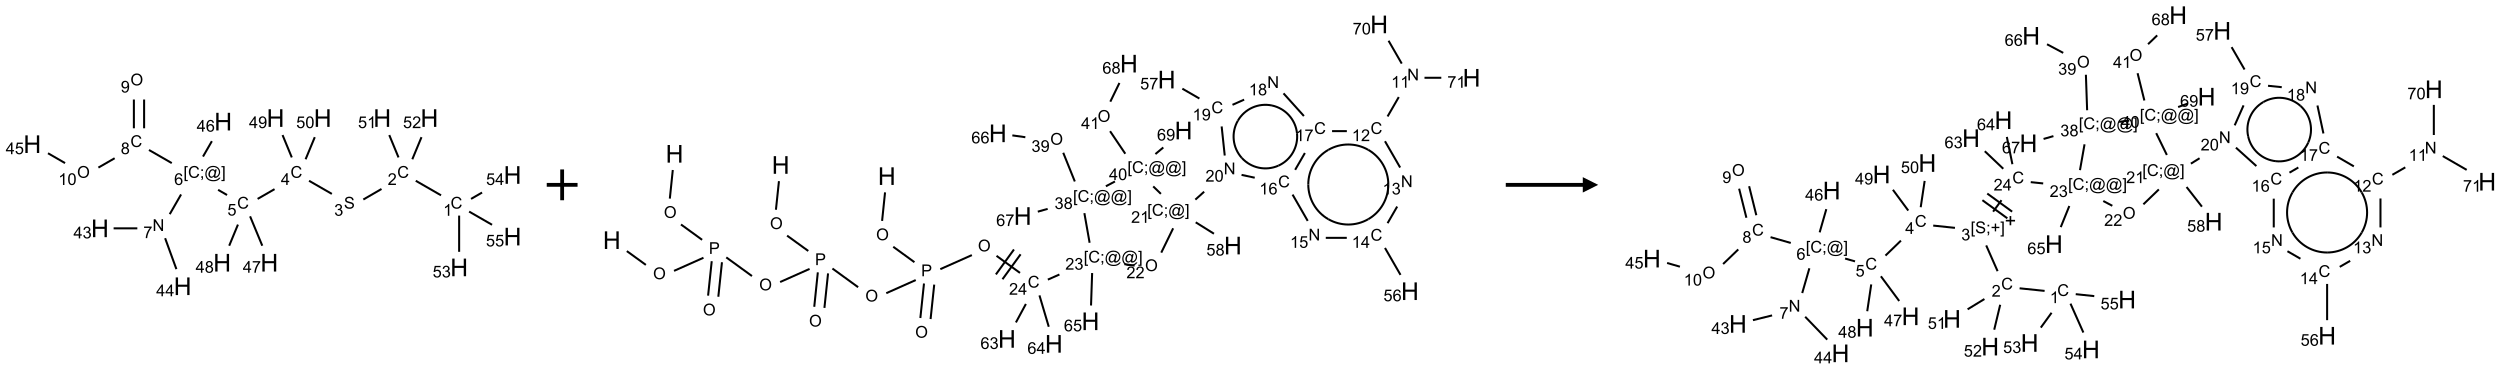 <?xml version="1.0" encoding="UTF-8"?>
<svg xmlns="http://www.w3.org/2000/svg" xmlns:xlink="http://www.w3.org/1999/xlink" width="1623" height="240" viewBox="0 0 1623 240">
<defs>
<g>
<g id="glyph-0-0">
<path d="M 1.332 0 L 1.332 -6.668 L 6.668 -6.668 L 6.668 0 Z M 1.5 -0.168 L 6.5 -0.168 L 6.5 -6.5 L 1.5 -6.5 Z M 1.5 -0.168 "/>
</g>
<g id="glyph-0-1">
<path d="M 6.27 -2.676 L 7.281 -2.422 C 7.07 -1.594 6.688 -0.961 6.137 -0.523 C 5.586 -0.086 4.914 0.129 4.121 0.129 C 3.297 0.129 2.629 -0.039 2.113 -0.371 C 1.598 -0.707 1.203 -1.191 0.934 -1.828 C 0.664 -2.465 0.531 -3.145 0.531 -3.875 C 0.531 -4.672 0.684 -5.363 0.988 -5.957 C 1.293 -6.547 1.723 -6.996 2.285 -7.305 C 2.844 -7.613 3.461 -7.766 4.137 -7.766 C 4.898 -7.766 5.543 -7.57 6.062 -7.184 C 6.582 -6.793 6.945 -6.246 7.152 -5.543 L 6.156 -5.309 C 5.98 -5.863 5.723 -6.266 5.387 -6.52 C 5.051 -6.773 4.625 -6.902 4.113 -6.902 C 3.527 -6.902 3.039 -6.762 2.645 -6.48 C 2.25 -6.199 1.973 -5.82 1.812 -5.348 C 1.652 -4.871 1.574 -4.383 1.574 -3.879 C 1.574 -3.23 1.668 -2.664 1.855 -2.18 C 2.047 -1.695 2.34 -1.332 2.738 -1.094 C 3.137 -0.855 3.57 -0.734 4.035 -0.734 C 4.602 -0.734 5.082 -0.898 5.473 -1.223 C 5.867 -1.551 6.133 -2.035 6.27 -2.676 Z M 6.27 -2.676 "/>
</g>
<g id="glyph-0-2">
<path d="M 3.973 0 L 3.035 0 L 3.035 -5.973 C 2.809 -5.758 2.516 -5.543 2.148 -5.328 C 1.781 -5.113 1.453 -4.953 1.16 -4.844 L 1.16 -5.75 C 1.684 -5.996 2.145 -6.297 2.535 -6.645 C 2.93 -6.996 3.207 -7.336 3.371 -7.668 L 3.973 -7.668 Z M 3.973 0 "/>
</g>
<g id="glyph-0-3">
<path d="M 5.371 -0.902 L 5.371 0 L 0.324 0 C 0.316 -0.227 0.352 -0.441 0.434 -0.652 C 0.562 -0.996 0.766 -1.332 1.051 -1.668 C 1.332 -2 1.742 -2.387 2.277 -2.824 C 3.105 -3.504 3.668 -4.043 3.957 -4.441 C 4.25 -4.84 4.395 -5.215 4.395 -5.566 C 4.395 -5.938 4.262 -6.254 3.996 -6.508 C 3.73 -6.762 3.387 -6.891 2.957 -6.891 C 2.508 -6.891 2.145 -6.754 1.875 -6.484 C 1.605 -6.215 1.469 -5.84 1.465 -5.359 L 0.5 -5.457 C 0.566 -6.176 0.812 -6.727 1.246 -7.102 C 1.676 -7.477 2.254 -7.668 2.98 -7.668 C 3.711 -7.668 4.293 -7.465 4.719 -7.059 C 5.145 -6.652 5.359 -6.148 5.359 -5.547 C 5.359 -5.242 5.297 -4.941 5.172 -4.645 C 5.047 -4.352 4.84 -4.039 4.551 -3.715 C 4.262 -3.387 3.777 -2.938 3.105 -2.371 C 2.543 -1.898 2.18 -1.578 2.02 -1.41 C 1.859 -1.242 1.73 -1.07 1.625 -0.902 Z M 5.371 -0.902 "/>
</g>
<g id="glyph-0-4">
<path d="M 0.48 -2.453 L 1.434 -2.535 C 1.477 -2.152 1.582 -1.84 1.746 -1.598 C 1.91 -1.352 2.168 -1.152 2.516 -1.004 C 2.863 -0.852 3.254 -0.777 3.688 -0.777 C 4.074 -0.777 4.414 -0.832 4.707 -0.949 C 5.004 -1.062 5.223 -1.219 5.367 -1.418 C 5.512 -1.617 5.582 -1.836 5.582 -2.074 C 5.582 -2.312 5.516 -2.523 5.375 -2.699 C 5.234 -2.879 5.008 -3.031 4.688 -3.152 C 4.484 -3.23 4.031 -3.355 3.328 -3.523 C 2.625 -3.691 2.137 -3.852 1.855 -4 C 1.488 -4.191 1.219 -4.43 1.039 -4.711 C 0.859 -4.992 0.77 -5.312 0.77 -5.66 C 0.77 -6.047 0.879 -6.406 1.098 -6.742 C 1.316 -7.078 1.637 -7.332 2.059 -7.504 C 2.477 -7.68 2.945 -7.766 3.457 -7.766 C 4.023 -7.766 4.523 -7.676 4.957 -7.492 C 5.387 -7.309 5.719 -7.043 5.953 -6.688 C 6.188 -6.332 6.312 -5.934 6.328 -5.484 L 5.359 -5.41 C 5.309 -5.895 5.133 -6.258 4.832 -6.504 C 4.531 -6.75 4.086 -6.875 3.5 -6.875 C 2.891 -6.875 2.445 -6.762 2.164 -6.539 C 1.883 -6.316 1.746 -6.047 1.746 -5.73 C 1.746 -5.457 1.844 -5.23 2.043 -5.051 C 2.238 -4.875 2.742 -4.695 3.566 -4.508 C 4.387 -4.32 4.949 -4.16 5.254 -4.02 C 5.699 -3.816 6.027 -3.555 6.238 -3.242 C 6.449 -2.93 6.559 -2.566 6.559 -2.156 C 6.559 -1.75 6.441 -1.367 6.207 -1.008 C 5.977 -0.648 5.641 -0.367 5.207 -0.168 C 4.77 0.031 4.281 0.129 3.734 0.129 C 3.043 0.129 2.465 0.031 1.996 -0.172 C 1.531 -0.375 1.164 -0.676 0.898 -1.082 C 0.633 -1.484 0.492 -1.941 0.48 -2.453 Z M 0.48 -2.453 "/>
</g>
<g id="glyph-0-5">
<path d="M 0.449 -2.016 L 1.387 -2.141 C 1.492 -1.609 1.676 -1.227 1.934 -0.992 C 2.191 -0.758 2.508 -0.641 2.879 -0.641 C 3.32 -0.641 3.695 -0.793 3.996 -1.098 C 4.301 -1.402 4.453 -1.781 4.453 -2.234 C 4.453 -2.664 4.312 -3.02 4.031 -3.301 C 3.75 -3.578 3.391 -3.719 2.957 -3.719 C 2.781 -3.719 2.562 -3.684 2.297 -3.613 L 2.402 -4.438 C 2.465 -4.43 2.516 -4.426 2.551 -4.426 C 2.949 -4.426 3.312 -4.531 3.629 -4.738 C 3.949 -4.949 4.109 -5.27 4.109 -5.703 C 4.109 -6.047 3.992 -6.332 3.762 -6.559 C 3.527 -6.785 3.227 -6.895 2.859 -6.895 C 2.496 -6.895 2.191 -6.781 1.949 -6.551 C 1.707 -6.324 1.547 -5.98 1.48 -5.52 L 0.543 -5.688 C 0.656 -6.316 0.918 -6.805 1.324 -7.148 C 1.73 -7.492 2.234 -7.668 2.84 -7.668 C 3.254 -7.668 3.641 -7.578 3.988 -7.398 C 4.34 -7.219 4.609 -6.977 4.793 -6.668 C 4.98 -6.359 5.074 -6.031 5.074 -5.684 C 5.074 -5.352 4.984 -5.051 4.809 -4.781 C 4.629 -4.512 4.367 -4.297 4.02 -4.137 C 4.473 -4.031 4.824 -3.816 5.074 -3.488 C 5.324 -3.16 5.449 -2.75 5.449 -2.254 C 5.449 -1.59 5.203 -1.023 4.719 -0.559 C 4.234 -0.098 3.617 0.137 2.875 0.137 C 2.203 0.137 1.648 -0.062 1.207 -0.465 C 0.762 -0.863 0.512 -1.379 0.449 -2.016 Z M 0.449 -2.016 "/>
</g>
<g id="glyph-0-6">
<path d="M 3.449 0 L 3.449 -1.828 L 0.137 -1.828 L 0.137 -2.688 L 3.621 -7.637 L 4.387 -7.637 L 4.387 -2.688 L 5.418 -2.688 L 5.418 -1.828 L 4.387 -1.828 L 4.387 0 Z M 3.449 -2.688 L 3.449 -6.129 L 1.059 -2.688 Z M 3.449 -2.688 "/>
</g>
<g id="glyph-0-7">
<path d="M 0.441 -2 L 1.426 -2.082 C 1.5 -1.605 1.668 -1.242 1.934 -1.004 C 2.199 -0.762 2.52 -0.641 2.895 -0.641 C 3.348 -0.641 3.73 -0.812 4.043 -1.152 C 4.355 -1.492 4.512 -1.941 4.512 -2.504 C 4.512 -3.039 4.359 -3.461 4.059 -3.77 C 3.758 -4.078 3.367 -4.234 2.879 -4.234 C 2.578 -4.234 2.305 -4.164 2.062 -4.027 C 1.82 -3.891 1.629 -3.715 1.488 -3.496 L 0.609 -3.609 L 1.348 -7.531 L 5.145 -7.531 L 5.145 -6.637 L 2.098 -6.637 L 1.688 -4.582 C 2.145 -4.902 2.625 -5.062 3.129 -5.062 C 3.797 -5.062 4.359 -4.832 4.816 -4.371 C 5.277 -3.91 5.504 -3.312 5.504 -2.59 C 5.504 -1.898 5.305 -1.301 4.902 -0.797 C 4.41 -0.18 3.742 0.129 2.895 0.129 C 2.199 0.129 1.633 -0.062 1.195 -0.453 C 0.758 -0.844 0.504 -1.359 0.441 -2 Z M 0.441 -2 "/>
</g>
<g id="glyph-0-8">
<path d="M 0.723 2.121 L 0.723 -7.637 L 2.793 -7.637 L 2.793 -6.859 L 1.66 -6.859 L 1.66 1.344 L 2.793 1.344 L 2.793 2.121 Z M 0.723 2.121 "/>
</g>
<g id="glyph-0-9">
<path d="M 0.949 -4.465 L 0.949 -5.531 L 2.016 -5.531 L 2.016 -4.465 Z M 0.949 0 L 0.949 -1.066 L 2.016 -1.066 L 2.016 0 C 2.016 0.391 1.945 0.711 1.809 0.949 C 1.668 1.191 1.449 1.379 1.145 1.512 L 0.887 1.109 C 1.082 1.023 1.23 0.895 1.324 0.727 C 1.418 0.559 1.469 0.316 1.48 0 Z M 0.949 0 "/>
</g>
<g id="glyph-0-10">
<path d="M 6.047 -0.848 C 5.82 -0.59 5.57 -0.379 5.289 -0.223 C 5.008 -0.062 4.73 0.016 4.449 0.016 C 4.141 0.016 3.84 -0.074 3.547 -0.254 C 3.254 -0.434 3.02 -0.715 2.836 -1.09 C 2.652 -1.465 2.562 -1.875 2.562 -2.324 C 2.562 -2.875 2.703 -3.43 2.988 -3.98 C 3.27 -4.535 3.621 -4.953 4.043 -5.23 C 4.461 -5.508 4.871 -5.645 5.266 -5.645 C 5.566 -5.645 5.855 -5.566 6.129 -5.41 C 6.402 -5.25 6.641 -5.012 6.84 -4.688 L 7.016 -5.496 L 7.949 -5.496 L 7.199 -2 C 7.094 -1.516 7.043 -1.246 7.043 -1.191 C 7.043 -1.098 7.078 -1.02 7.148 -0.949 C 7.219 -0.883 7.305 -0.848 7.406 -0.848 C 7.59 -0.848 7.832 -0.953 8.129 -1.168 C 8.527 -1.445 8.84 -1.816 9.07 -2.285 C 9.301 -2.75 9.418 -3.234 9.418 -3.73 C 9.418 -4.309 9.27 -4.852 8.973 -5.355 C 8.676 -5.859 8.23 -6.262 7.645 -6.562 C 7.055 -6.863 6.406 -7.016 5.691 -7.016 C 4.879 -7.016 4.137 -6.824 3.465 -6.445 C 2.793 -6.066 2.273 -5.52 1.902 -4.809 C 1.535 -4.098 1.348 -3.34 1.348 -2.527 C 1.348 -1.676 1.535 -0.941 1.902 -0.328 C 2.273 0.285 2.809 0.742 3.508 1.035 C 4.207 1.328 4.984 1.473 5.832 1.473 C 6.742 1.473 7.504 1.32 8.121 1.016 C 8.734 0.711 9.195 0.34 9.5 -0.098 L 10.441 -0.098 C 10.266 0.266 9.961 0.637 9.531 1.016 C 9.102 1.395 8.59 1.695 7.996 1.914 C 7.402 2.133 6.688 2.246 5.848 2.246 C 5.078 2.246 4.367 2.145 3.715 1.949 C 3.066 1.75 2.512 1.453 2.051 1.055 C 1.594 0.656 1.25 0.199 1.016 -0.316 C 0.723 -0.973 0.578 -1.684 0.578 -2.441 C 0.578 -3.289 0.75 -4.098 1.098 -4.863 C 1.523 -5.805 2.125 -6.527 2.902 -7.027 C 3.684 -7.527 4.629 -7.777 5.738 -7.777 C 6.602 -7.777 7.375 -7.602 8.059 -7.246 C 8.746 -6.895 9.285 -6.371 9.684 -5.672 C 10.02 -5.07 10.188 -4.418 10.188 -3.715 C 10.188 -2.707 9.832 -1.812 9.125 -1.031 C 8.492 -0.328 7.801 0.02 7.051 0.02 C 6.812 0.02 6.617 -0.016 6.473 -0.09 C 6.324 -0.16 6.215 -0.266 6.145 -0.402 C 6.102 -0.488 6.066 -0.637 6.047 -0.848 Z M 3.527 -2.262 C 3.527 -1.785 3.641 -1.414 3.863 -1.152 C 4.09 -0.887 4.348 -0.754 4.641 -0.754 C 4.836 -0.754 5.039 -0.812 5.254 -0.93 C 5.469 -1.047 5.676 -1.219 5.871 -1.449 C 6.066 -1.676 6.23 -1.969 6.355 -2.32 C 6.48 -2.672 6.543 -3.027 6.543 -3.379 C 6.543 -3.852 6.426 -4.219 6.191 -4.48 C 5.957 -4.738 5.672 -4.871 5.332 -4.871 C 5.109 -4.871 4.902 -4.812 4.707 -4.699 C 4.512 -4.586 4.32 -4.406 4.137 -4.156 C 3.953 -3.906 3.805 -3.602 3.691 -3.246 C 3.582 -2.887 3.527 -2.559 3.527 -2.262 Z M 3.527 -2.262 "/>
</g>
<g id="glyph-0-11">
<path d="M 2.27 2.121 L 0.203 2.121 L 0.203 1.344 L 1.332 1.344 L 1.332 -6.859 L 0.203 -6.859 L 0.203 -7.637 L 2.27 -7.637 Z M 2.27 2.121 "/>
</g>
<g id="glyph-0-12">
<path d="M 5.309 -5.766 L 4.375 -5.691 C 4.293 -6.059 4.172 -6.328 4.02 -6.496 C 3.766 -6.762 3.453 -6.895 3.082 -6.895 C 2.785 -6.895 2.523 -6.812 2.297 -6.645 C 2 -6.43 1.77 -6.117 1.598 -5.703 C 1.43 -5.289 1.34 -4.703 1.332 -3.938 C 1.559 -4.281 1.836 -4.535 2.16 -4.703 C 2.488 -4.871 2.828 -4.953 3.188 -4.953 C 3.812 -4.953 4.344 -4.723 4.785 -4.262 C 5.223 -3.801 5.441 -3.207 5.441 -2.48 C 5.441 -2 5.34 -1.555 5.133 -1.145 C 4.926 -0.73 4.641 -0.418 4.281 -0.199 C 3.922 0.02 3.512 0.129 3.051 0.129 C 2.27 0.129 1.633 -0.156 1.141 -0.73 C 0.648 -1.305 0.402 -2.254 0.402 -3.574 C 0.402 -5.051 0.672 -6.121 1.219 -6.793 C 1.695 -7.375 2.336 -7.668 3.141 -7.668 C 3.742 -7.668 4.234 -7.5 4.617 -7.16 C 5 -6.824 5.23 -6.359 5.309 -5.766 Z M 1.48 -2.473 C 1.48 -2.152 1.547 -1.844 1.684 -1.547 C 1.82 -1.25 2.016 -1.027 2.262 -0.871 C 2.508 -0.719 2.766 -0.641 3.035 -0.641 C 3.434 -0.641 3.773 -0.801 4.059 -1.121 C 4.344 -1.441 4.484 -1.875 4.484 -2.422 C 4.484 -2.949 4.344 -3.367 4.062 -3.668 C 3.781 -3.973 3.426 -4.125 3 -4.125 C 2.578 -4.125 2.219 -3.973 1.922 -3.668 C 1.625 -3.363 1.48 -2.969 1.48 -2.473 Z M 1.48 -2.473 "/>
</g>
<g id="glyph-0-13">
<path d="M 0.812 0 L 0.812 -7.637 L 1.848 -7.637 L 5.859 -1.641 L 5.859 -7.637 L 6.828 -7.637 L 6.828 0 L 5.793 0 L 1.781 -6 L 1.781 0 Z M 0.812 0 "/>
</g>
<g id="glyph-0-14">
<path d="M 0.504 -6.637 L 0.504 -7.535 L 5.449 -7.535 L 5.449 -6.809 C 4.961 -6.289 4.48 -5.602 4.004 -4.746 C 3.527 -3.887 3.156 -3.004 2.895 -2.098 C 2.707 -1.461 2.59 -0.762 2.535 0 L 1.574 0 C 1.582 -0.602 1.703 -1.328 1.926 -2.176 C 2.152 -3.027 2.477 -3.848 2.898 -4.637 C 3.32 -5.426 3.77 -6.094 4.246 -6.637 Z M 0.504 -6.637 "/>
</g>
<g id="glyph-0-15">
<path d="M 1.887 -4.141 C 1.496 -4.281 1.207 -4.484 1.02 -4.75 C 0.832 -5.016 0.738 -5.328 0.738 -5.699 C 0.738 -6.254 0.938 -6.719 1.34 -7.098 C 1.738 -7.477 2.27 -7.668 2.934 -7.668 C 3.598 -7.668 4.137 -7.473 4.543 -7.086 C 4.949 -6.699 5.152 -6.227 5.152 -5.672 C 5.152 -5.316 5.059 -5.008 4.871 -4.746 C 4.688 -4.484 4.406 -4.281 4.027 -4.141 C 4.496 -3.988 4.852 -3.742 5.098 -3.402 C 5.34 -3.062 5.465 -2.656 5.465 -2.184 C 5.465 -1.531 5.234 -0.98 4.77 -0.535 C 4.309 -0.09 3.703 0.129 2.949 0.129 C 2.195 0.129 1.586 -0.094 1.125 -0.539 C 0.664 -0.984 0.434 -1.543 0.434 -2.207 C 0.434 -2.703 0.559 -3.121 0.809 -3.457 C 1.062 -3.793 1.422 -4.02 1.887 -4.141 Z M 1.699 -5.73 C 1.699 -5.367 1.812 -5.074 2.047 -4.844 C 2.281 -4.613 2.582 -4.5 2.953 -4.5 C 3.312 -4.5 3.609 -4.613 3.84 -4.84 C 4.07 -5.066 4.188 -5.348 4.188 -5.676 C 4.188 -6.02 4.07 -6.309 3.832 -6.543 C 3.594 -6.777 3.297 -6.895 2.941 -6.895 C 2.586 -6.895 2.289 -6.781 2.051 -6.551 C 1.816 -6.324 1.699 -6.047 1.699 -5.73 Z M 1.395 -2.203 C 1.395 -1.938 1.461 -1.676 1.586 -1.426 C 1.711 -1.176 1.902 -0.984 2.152 -0.848 C 2.402 -0.711 2.672 -0.641 2.957 -0.641 C 3.406 -0.641 3.777 -0.785 4.066 -1.074 C 4.359 -1.363 4.504 -1.727 4.504 -2.172 C 4.504 -2.625 4.355 -2.996 4.055 -3.293 C 3.754 -3.586 3.379 -3.734 2.926 -3.734 C 2.484 -3.734 2.121 -3.59 1.832 -3.297 C 1.543 -3.004 1.395 -2.641 1.395 -2.203 Z M 1.395 -2.203 "/>
</g>
<g id="glyph-0-16">
<path d="M 0.516 -3.719 C 0.516 -4.984 0.855 -5.977 1.535 -6.695 C 2.215 -7.414 3.094 -7.77 4.172 -7.77 C 4.875 -7.77 5.512 -7.602 6.078 -7.266 C 6.645 -6.93 7.074 -6.461 7.371 -5.855 C 7.668 -5.254 7.816 -4.57 7.816 -3.809 C 7.816 -3.035 7.66 -2.34 7.348 -1.73 C 7.035 -1.117 6.594 -0.656 6.02 -0.34 C 5.449 -0.027 4.828 0.129 4.168 0.129 C 3.449 0.129 2.805 -0.043 2.238 -0.391 C 1.672 -0.738 1.246 -1.211 0.953 -1.812 C 0.66 -2.414 0.516 -3.047 0.516 -3.719 Z M 1.559 -3.703 C 1.559 -2.781 1.805 -2.059 2.301 -1.527 C 2.793 -1 3.414 -0.734 4.16 -0.734 C 4.922 -0.734 5.547 -1 6.039 -1.535 C 6.531 -2.07 6.777 -2.828 6.777 -3.812 C 6.777 -4.434 6.672 -4.977 6.461 -5.441 C 6.25 -5.902 5.945 -6.262 5.539 -6.52 C 5.133 -6.773 4.68 -6.902 4.176 -6.902 C 3.461 -6.902 2.848 -6.656 2.332 -6.164 C 1.816 -5.672 1.559 -4.852 1.559 -3.703 Z M 1.559 -3.703 "/>
</g>
<g id="glyph-0-17">
<path d="M 0.582 -1.766 L 1.484 -1.848 C 1.562 -1.426 1.707 -1.117 1.922 -0.926 C 2.137 -0.734 2.414 -0.641 2.75 -0.641 C 3.039 -0.641 3.289 -0.707 3.508 -0.84 C 3.727 -0.973 3.902 -1.148 4.043 -1.367 C 4.18 -1.586 4.297 -1.887 4.391 -2.262 C 4.484 -2.637 4.531 -3.016 4.531 -3.406 C 4.531 -3.449 4.531 -3.512 4.527 -3.594 C 4.34 -3.297 4.082 -3.055 3.758 -2.867 C 3.434 -2.68 3.082 -2.59 2.703 -2.59 C 2.07 -2.59 1.535 -2.816 1.098 -3.277 C 0.66 -3.734 0.441 -4.34 0.441 -5.09 C 0.441 -5.863 0.672 -6.484 1.129 -6.957 C 1.586 -7.43 2.156 -7.668 2.844 -7.668 C 3.34 -7.668 3.793 -7.531 4.207 -7.266 C 4.617 -7 4.93 -6.617 5.145 -6.121 C 5.355 -5.629 5.465 -4.91 5.465 -3.973 C 5.465 -2.996 5.359 -2.223 5.145 -1.645 C 4.934 -1.066 4.617 -0.625 4.199 -0.324 C 3.781 -0.02 3.293 0.129 2.73 0.129 C 2.133 0.129 1.645 -0.035 1.266 -0.367 C 0.887 -0.699 0.66 -1.164 0.582 -1.766 Z M 4.422 -5.137 C 4.422 -5.676 4.277 -6.102 3.992 -6.418 C 3.707 -6.734 3.359 -6.891 2.957 -6.891 C 2.543 -6.891 2.18 -6.719 1.871 -6.379 C 1.562 -6.039 1.406 -5.598 1.406 -5.059 C 1.406 -4.57 1.555 -4.176 1.848 -3.871 C 2.141 -3.566 2.5 -3.418 2.934 -3.418 C 3.367 -3.418 3.723 -3.57 4.004 -3.871 C 4.281 -4.176 4.422 -4.598 4.422 -5.137 Z M 4.422 -5.137 "/>
</g>
<g id="glyph-0-18">
<path d="M 0.441 -3.766 C 0.441 -4.668 0.535 -5.395 0.723 -5.945 C 0.906 -6.496 1.184 -6.922 1.551 -7.219 C 1.918 -7.516 2.375 -7.668 2.934 -7.668 C 3.344 -7.668 3.703 -7.586 4.012 -7.418 C 4.32 -7.254 4.574 -7.016 4.777 -6.707 C 4.977 -6.395 5.137 -6.016 5.25 -5.57 C 5.363 -5.125 5.422 -4.523 5.422 -3.766 C 5.422 -2.871 5.328 -2.148 5.145 -1.598 C 4.961 -1.047 4.688 -0.621 4.32 -0.32 C 3.953 -0.02 3.492 0.129 2.934 0.129 C 2.195 0.129 1.617 -0.133 1.199 -0.66 C 0.695 -1.297 0.441 -2.332 0.441 -3.766 Z M 1.406 -3.766 C 1.406 -2.512 1.555 -1.68 1.848 -1.262 C 2.141 -0.848 2.5 -0.641 2.934 -0.641 C 3.363 -0.641 3.727 -0.848 4.02 -1.266 C 4.312 -1.684 4.457 -2.516 4.457 -3.766 C 4.457 -5.023 4.312 -5.859 4.02 -6.27 C 3.727 -6.684 3.359 -6.891 2.922 -6.891 C 2.492 -6.891 2.148 -6.707 1.891 -6.344 C 1.566 -5.879 1.406 -5.02 1.406 -3.766 Z M 1.406 -3.766 "/>
</g>
<g id="glyph-0-19">
<path d="M 0.824 0 L 0.824 -7.637 L 3.703 -7.637 C 4.211 -7.637 4.598 -7.609 4.863 -7.562 C 5.238 -7.5 5.555 -7.383 5.809 -7.207 C 6.062 -7.031 6.266 -6.785 6.418 -6.469 C 6.574 -6.152 6.652 -5.805 6.652 -5.426 C 6.652 -4.777 6.445 -4.227 6.031 -3.777 C 5.617 -3.328 4.871 -3.105 3.793 -3.105 L 1.832 -3.105 L 1.832 0 Z M 1.832 -4.004 L 3.809 -4.004 C 4.461 -4.004 4.922 -4.125 5.199 -4.371 C 5.473 -4.613 5.609 -4.953 5.609 -5.395 C 5.609 -5.715 5.527 -5.988 5.367 -6.215 C 5.207 -6.441 4.992 -6.594 4.73 -6.668 C 4.559 -6.711 4.246 -6.734 3.785 -6.734 L 1.832 -6.734 Z M 1.832 -4.004 "/>
</g>
<g id="glyph-0-20">
<path d="M 2.672 -1.234 L 2.672 -3.328 L 0.594 -3.328 L 0.594 -4.203 L 2.672 -4.203 L 2.672 -6.281 L 3.559 -6.281 L 3.559 -4.203 L 5.637 -4.203 L 5.637 -3.328 L 3.559 -3.328 L 3.559 -1.234 Z M 2.672 -1.234 "/>
</g>
<g id="glyph-1-0">
<path d="M 2 0 L 2 -10 L 10 -10 L 10 0 Z M 2.25 -0.25 L 9.75 -0.25 L 9.75 -9.75 L 2.25 -9.75 Z M 2.25 -0.25 "/>
</g>
<g id="glyph-1-1">
<path d="M 1.281 0 L 1.281 -11.453 L 2.797 -11.453 L 2.797 -6.75 L 8.75 -6.75 L 8.75 -11.453 L 10.266 -11.453 L 10.266 0 L 8.75 0 L 8.75 -5.398 L 2.797 -5.398 L 2.797 0 Z M 1.281 0 "/>
</g>
</g>
</defs>
<path fill="none" stroke-width="0.033" stroke-linecap="butt" stroke-linejoin="miter" stroke="rgb(0%, 0%, 0%)" stroke-opacity="1" stroke-miterlimit="10" d="M 6.634 1.83 L 6.224 1.594 " transform="matrix(40, 0, 0, 40, 20.955, 53.602)"/>
<path fill="none" stroke-width="0.033" stroke-linecap="butt" stroke-linejoin="miter" stroke="rgb(0%, 0%, 0%)" stroke-opacity="1" stroke-miterlimit="10" d="M 5.668 1.727 L 5.373 1.898 " transform="matrix(40, 0, 0, 40, 20.955, 53.602)"/>
<path fill="none" stroke-width="0.033" stroke-linecap="butt" stroke-linejoin="miter" stroke="rgb(0%, 0%, 0%)" stroke-opacity="1" stroke-miterlimit="10" d="M 4.862 1.807 L 4.492 1.594 " transform="matrix(40, 0, 0, 40, 20.955, 53.602)"/>
<path fill="none" stroke-width="0.033" stroke-linecap="butt" stroke-linejoin="miter" stroke="rgb(0%, 0%, 0%)" stroke-opacity="1" stroke-miterlimit="10" d="M 3.932 1.73 L 3.657 1.888 " transform="matrix(40, 0, 0, 40, 20.955, 53.602)"/>
<path fill="none" stroke-width="0.033" stroke-linecap="butt" stroke-linejoin="miter" stroke="rgb(0%, 0%, 0%)" stroke-opacity="1" stroke-miterlimit="10" d="M 3.161 1.825 L 3.016 1.741 " transform="matrix(40, 0, 0, 40, 20.955, 53.602)"/>
<path fill="none" stroke-width="0.033" stroke-linecap="butt" stroke-linejoin="miter" stroke="rgb(0%, 0%, 0%)" stroke-opacity="1" stroke-miterlimit="10" d="M 2.415 1.816 L 2.231 2.136 " transform="matrix(40, 0, 0, 40, 20.955, 53.602)"/>
<path fill="none" stroke-width="0.033" stroke-linecap="butt" stroke-linejoin="miter" stroke="rgb(0%, 0%, 0%)" stroke-opacity="1" stroke-miterlimit="10" d="M 1.705 2.366 L 1.32 2.366 " transform="matrix(40, 0, 0, 40, 20.955, 53.602)"/>
<path fill="none" stroke-width="0.033" stroke-linecap="butt" stroke-linejoin="miter" stroke="rgb(0%, 0%, 0%)" stroke-opacity="1" stroke-miterlimit="10" d="M 2.156 2.526 L 2.339 3.028 " transform="matrix(40, 0, 0, 40, 20.955, 53.602)"/>
<path fill="none" stroke-width="0.033" stroke-linecap="butt" stroke-linejoin="miter" stroke="rgb(0%, 0%, 0%)" stroke-opacity="1" stroke-miterlimit="10" d="M 2.264 1.307 L 1.894 1.094 " transform="matrix(40, 0, 0, 40, 20.955, 53.602)"/>
<path fill="none" stroke-width="0.033" stroke-linecap="butt" stroke-linejoin="miter" stroke="rgb(0%, 0%, 0%)" stroke-opacity="1" stroke-miterlimit="10" d="M 1.815 0.742 L 1.815 0.275 " transform="matrix(40, 0, 0, 40, 20.955, 53.602)"/>
<path fill="none" stroke-width="0.033" stroke-linecap="butt" stroke-linejoin="miter" stroke="rgb(0%, 0%, 0%)" stroke-opacity="1" stroke-miterlimit="10" d="M 1.649 0.742 L 1.649 0.275 " transform="matrix(40, 0, 0, 40, 20.955, 53.602)"/>
<path fill="none" stroke-width="0.033" stroke-linecap="butt" stroke-linejoin="miter" stroke="rgb(0%, 0%, 0%)" stroke-opacity="1" stroke-miterlimit="10" d="M 1.337 1.228 L 1.073 1.38 " transform="matrix(40, 0, 0, 40, 20.955, 53.602)"/>
<path fill="none" stroke-width="0.033" stroke-linecap="butt" stroke-linejoin="miter" stroke="rgb(0%, 0%, 0%)" stroke-opacity="1" stroke-miterlimit="10" d="M 0.532 1.307 L 0.255 1.147 " transform="matrix(40, 0, 0, 40, 20.955, 53.602)"/>
<path fill="none" stroke-width="0.033" stroke-linecap="butt" stroke-linejoin="miter" stroke="rgb(0%, 0%, 0%)" stroke-opacity="1" stroke-miterlimit="10" d="M 2.771 1.201 L 2.915 0.951 " transform="matrix(40, 0, 0, 40, 20.955, 53.602)"/>
<path fill="none" stroke-width="0.033" stroke-linecap="butt" stroke-linejoin="miter" stroke="rgb(0%, 0%, 0%)" stroke-opacity="1" stroke-miterlimit="10" d="M 3.535 2.171 L 3.733 2.648 " transform="matrix(40, 0, 0, 40, 20.955, 53.602)"/>
<path fill="none" stroke-width="0.033" stroke-linecap="butt" stroke-linejoin="miter" stroke="rgb(0%, 0%, 0%)" stroke-opacity="1" stroke-miterlimit="10" d="M 3.338 2.305 L 3.196 2.648 " transform="matrix(40, 0, 0, 40, 20.955, 53.602)"/>
<path fill="none" stroke-width="0.033" stroke-linecap="butt" stroke-linejoin="miter" stroke="rgb(0%, 0%, 0%)" stroke-opacity="1" stroke-miterlimit="10" d="M 4.212 1.215 L 4.062 0.852 " transform="matrix(40, 0, 0, 40, 20.955, 53.602)"/>
<path fill="none" stroke-width="0.033" stroke-linecap="butt" stroke-linejoin="miter" stroke="rgb(0%, 0%, 0%)" stroke-opacity="1" stroke-miterlimit="10" d="M 4.436 1.245 L 4.585 0.886 " transform="matrix(40, 0, 0, 40, 20.955, 53.602)"/>
<path fill="none" stroke-width="0.033" stroke-linecap="butt" stroke-linejoin="miter" stroke="rgb(0%, 0%, 0%)" stroke-opacity="1" stroke-miterlimit="10" d="M 5.944 1.215 L 5.794 0.852 " transform="matrix(40, 0, 0, 40, 20.955, 53.602)"/>
<path fill="none" stroke-width="0.033" stroke-linecap="butt" stroke-linejoin="miter" stroke="rgb(0%, 0%, 0%)" stroke-opacity="1" stroke-miterlimit="10" d="M 6.168 1.245 L 6.317 0.886 " transform="matrix(40, 0, 0, 40, 20.955, 53.602)"/>
<path fill="none" stroke-width="0.033" stroke-linecap="butt" stroke-linejoin="miter" stroke="rgb(0%, 0%, 0%)" stroke-opacity="1" stroke-miterlimit="10" d="M 6.928 2.159 L 6.928 2.747 " transform="matrix(40, 0, 0, 40, 20.955, 53.602)"/>
<path fill="none" stroke-width="0.033" stroke-linecap="butt" stroke-linejoin="miter" stroke="rgb(0%, 0%, 0%)" stroke-opacity="1" stroke-miterlimit="10" d="M 7.121 1.888 L 7.3 1.785 " transform="matrix(40, 0, 0, 40, 20.955, 53.602)"/>
<path fill="none" stroke-width="0.033" stroke-linecap="butt" stroke-linejoin="miter" stroke="rgb(0%, 0%, 0%)" stroke-opacity="1" stroke-miterlimit="10" d="M 7.09 2.094 L 7.462 2.308 " transform="matrix(40, 0, 0, 40, 20.955, 53.602)"/>
<g fill="rgb(0%, 0%, 0%)" fill-opacity="1">
<use xlink:href="#glyph-0-1" x="292.492" y="135.445"/>
</g>
<g fill="rgb(0%, 0%, 0%)" fill-opacity="1">
<use xlink:href="#glyph-0-2" x="287.711" y="140.082"/>
</g>
<g fill="rgb(0%, 0%, 0%)" fill-opacity="1">
<use xlink:href="#glyph-0-1" x="257.848" y="115.445"/>
</g>
<g fill="rgb(0%, 0%, 0%)" fill-opacity="1">
<use xlink:href="#glyph-0-3" x="251.676" y="120.082"/>
</g>
<g fill="rgb(0%, 0%, 0%)" fill-opacity="1">
<use xlink:href="#glyph-0-4" x="223.258" y="135.445"/>
</g>
<g fill="rgb(0%, 0%, 0%)" fill-opacity="1">
<use xlink:href="#glyph-0-5" x="216.957" y="140.082"/>
</g>
<g fill="rgb(0%, 0%, 0%)" fill-opacity="1">
<use xlink:href="#glyph-0-1" x="188.566" y="115.445"/>
</g>
<g fill="rgb(0%, 0%, 0%)" fill-opacity="1">
<use xlink:href="#glyph-0-6" x="182.348" y="120.051"/>
</g>
<g fill="rgb(0%, 0%, 0%)" fill-opacity="1">
<use xlink:href="#glyph-0-1" x="153.926" y="135.445"/>
</g>
<g fill="rgb(0%, 0%, 0%)" fill-opacity="1">
<use xlink:href="#glyph-0-7" x="147.617" y="139.949"/>
</g>
<g fill="rgb(0%, 0%, 0%)" fill-opacity="1">
<use xlink:href="#glyph-0-8" x="119.09" y="115.453"/>
<use xlink:href="#glyph-0-1" x="122.053" y="115.453"/>
<use xlink:href="#glyph-0-9" x="129.757" y="115.453"/>
<use xlink:href="#glyph-0-10" x="132.72" y="115.453"/>
<use xlink:href="#glyph-0-11" x="143.548" y="115.453"/>
</g>
<g fill="rgb(0%, 0%, 0%)" fill-opacity="1">
<use xlink:href="#glyph-0-12" x="113.039" y="120.082"/>
</g>
<g fill="rgb(0%, 0%, 0%)" fill-opacity="1">
<use xlink:href="#glyph-0-13" x="99.004" y="149.953"/>
</g>
<g fill="rgb(0%, 0%, 0%)" fill-opacity="1">
<use xlink:href="#glyph-0-14" x="93.031" y="154.594"/>
</g>
<g fill="rgb(0%, 0%, 0%)" fill-opacity="1">
<use xlink:href="#glyph-1-1" x="59.105" y="153.969"/>
</g>
<g fill="rgb(0%, 0%, 0%)" fill-opacity="1">
<use xlink:href="#glyph-0-6" x="47.672" y="154.762"/>
<use xlink:href="#glyph-0-5" x="53.604" y="154.762"/>
</g>
<g fill="rgb(0%, 0%, 0%)" fill-opacity="1">
<use xlink:href="#glyph-1-1" x="112.785" y="191.559"/>
</g>
<g fill="rgb(0%, 0%, 0%)" fill-opacity="1">
<use xlink:href="#glyph-0-6" x="101.383" y="192.32"/>
<use xlink:href="#glyph-0-6" x="107.315" y="192.32"/>
</g>
<g fill="rgb(0%, 0%, 0%)" fill-opacity="1">
<use xlink:href="#glyph-0-1" x="84.645" y="95.445"/>
</g>
<g fill="rgb(0%, 0%, 0%)" fill-opacity="1">
<use xlink:href="#glyph-0-15" x="78.379" y="100.082"/>
</g>
<g fill="rgb(0%, 0%, 0%)" fill-opacity="1">
<use xlink:href="#glyph-0-16" x="84.66" y="55.449"/>
</g>
<g fill="rgb(0%, 0%, 0%)" fill-opacity="1">
<use xlink:href="#glyph-0-17" x="78.375" y="60.082"/>
</g>
<g fill="rgb(0%, 0%, 0%)" fill-opacity="1">
<use xlink:href="#glyph-0-16" x="50.02" y="115.449"/>
</g>
<g fill="rgb(0%, 0%, 0%)" fill-opacity="1">
<use xlink:href="#glyph-0-2" x="37.844" y="120.082"/>
<use xlink:href="#glyph-0-18" x="43.776" y="120.082"/>
</g>
<g fill="rgb(0%, 0%, 0%)" fill-opacity="1">
<use xlink:href="#glyph-1-1" x="15.184" y="99.328"/>
</g>
<g fill="rgb(0%, 0%, 0%)" fill-opacity="1">
<use xlink:href="#glyph-0-6" x="3.691" y="100.09"/>
<use xlink:href="#glyph-0-7" x="9.624" y="100.09"/>
</g>
<g fill="rgb(0%, 0%, 0%)" fill-opacity="1">
<use xlink:href="#glyph-1-1" x="139.105" y="84.688"/>
</g>
<g fill="rgb(0%, 0%, 0%)" fill-opacity="1">
<use xlink:href="#glyph-0-6" x="127.676" y="85.48"/>
<use xlink:href="#glyph-0-12" x="133.608" y="85.48"/>
</g>
<g fill="rgb(0%, 0%, 0%)" fill-opacity="1">
<use xlink:href="#glyph-1-1" x="169.055" y="176.285"/>
</g>
<g fill="rgb(0%, 0%, 0%)" fill-opacity="1">
<use xlink:href="#glyph-0-6" x="157.621" y="177.047"/>
<use xlink:href="#glyph-0-14" x="163.553" y="177.047"/>
</g>
<g fill="rgb(0%, 0%, 0%)" fill-opacity="1">
<use xlink:href="#glyph-1-1" x="138.438" y="176.285"/>
</g>
<g fill="rgb(0%, 0%, 0%)" fill-opacity="1">
<use xlink:href="#glyph-0-6" x="126.988" y="177.078"/>
<use xlink:href="#glyph-0-15" x="132.921" y="177.078"/>
</g>
<g fill="rgb(0%, 0%, 0%)" fill-opacity="1">
<use xlink:href="#glyph-1-1" x="173.082" y="82.375"/>
</g>
<g fill="rgb(0%, 0%, 0%)" fill-opacity="1">
<use xlink:href="#glyph-0-6" x="161.633" y="83.168"/>
<use xlink:href="#glyph-0-17" x="167.565" y="83.168"/>
</g>
<g fill="rgb(0%, 0%, 0%)" fill-opacity="1">
<use xlink:href="#glyph-1-1" x="203.695" y="82.375"/>
</g>
<g fill="rgb(0%, 0%, 0%)" fill-opacity="1">
<use xlink:href="#glyph-0-7" x="192.285" y="83.168"/>
<use xlink:href="#glyph-0-18" x="198.217" y="83.168"/>
</g>
<g fill="rgb(0%, 0%, 0%)" fill-opacity="1">
<use xlink:href="#glyph-1-1" x="242.363" y="82.375"/>
</g>
<g fill="rgb(0%, 0%, 0%)" fill-opacity="1">
<use xlink:href="#glyph-0-7" x="232.402" y="83.168"/>
<use xlink:href="#glyph-0-2" x="238.335" y="83.168"/>
</g>
<g fill="rgb(0%, 0%, 0%)" fill-opacity="1">
<use xlink:href="#glyph-1-1" x="272.977" y="82.375"/>
</g>
<g fill="rgb(0%, 0%, 0%)" fill-opacity="1">
<use xlink:href="#glyph-0-7" x="261.621" y="83.168"/>
<use xlink:href="#glyph-0-3" x="267.553" y="83.168"/>
</g>
<g fill="rgb(0%, 0%, 0%)" fill-opacity="1">
<use xlink:href="#glyph-1-1" x="292.312" y="179.328"/>
</g>
<g fill="rgb(0%, 0%, 0%)" fill-opacity="1">
<use xlink:href="#glyph-0-7" x="280.875" y="180.121"/>
<use xlink:href="#glyph-0-5" x="286.807" y="180.121"/>
</g>
<g fill="rgb(0%, 0%, 0%)" fill-opacity="1">
<use xlink:href="#glyph-1-1" x="326.953" y="119.328"/>
</g>
<g fill="rgb(0%, 0%, 0%)" fill-opacity="1">
<use xlink:href="#glyph-0-7" x="315.547" y="120.09"/>
<use xlink:href="#glyph-0-6" x="321.479" y="120.09"/>
</g>
<g fill="rgb(0%, 0%, 0%)" fill-opacity="1">
<use xlink:href="#glyph-1-1" x="326.953" y="159.328"/>
</g>
<g fill="rgb(0%, 0%, 0%)" fill-opacity="1">
<use xlink:href="#glyph-0-7" x="315.461" y="159.988"/>
<use xlink:href="#glyph-0-7" x="321.393" y="159.988"/>
</g>
<path fill="none" stroke-width="0.062" stroke-linecap="butt" stroke-linejoin="miter" stroke="rgb(0%, 0%, 0%)" stroke-opacity="1" stroke-miterlimit="10" d="M -0 0 L 0.5 0 M 0.25 -0.25 L 0.25 0.25 " transform="matrix(40, 0, 0, 40, 354.947, 120)"/>
<path fill="none" stroke-width="0.033" stroke-linecap="butt" stroke-linejoin="miter" stroke="rgb(0%, 0%, 0%)" stroke-opacity="1" stroke-miterlimit="10" d="M 0.99 2.363 L 0.942 2.827 " transform="matrix(40, 0, 0, 40, 397.174, 15.85)"/>
<path fill="none" stroke-width="0.033" stroke-linecap="butt" stroke-linejoin="miter" stroke="rgb(0%, 0%, 0%)" stroke-opacity="1" stroke-miterlimit="10" d="M 1.123 3.247 L 1.466 3.496 " transform="matrix(40, 0, 0, 40, 397.174, 15.85)"/>
<path fill="none" stroke-width="0.033" stroke-linecap="butt" stroke-linejoin="miter" stroke="rgb(0%, 0%, 0%)" stroke-opacity="1" stroke-miterlimit="10" d="M 1.622 3.843 L 1.563 4.402 " transform="matrix(40, 0, 0, 40, 397.174, 15.85)"/>
<path fill="none" stroke-width="0.033" stroke-linecap="butt" stroke-linejoin="miter" stroke="rgb(0%, 0%, 0%)" stroke-opacity="1" stroke-miterlimit="10" d="M 1.788 3.86 L 1.729 4.42 " transform="matrix(40, 0, 0, 40, 397.174, 15.85)"/>
<path fill="none" stroke-width="0.033" stroke-linecap="butt" stroke-linejoin="miter" stroke="rgb(0%, 0%, 0%)" stroke-opacity="1" stroke-miterlimit="10" d="M 1.488 3.787 L 1.01 4 " transform="matrix(40, 0, 0, 40, 397.174, 15.85)"/>
<path fill="none" stroke-width="0.033" stroke-linecap="butt" stroke-linejoin="miter" stroke="rgb(0%, 0%, 0%)" stroke-opacity="1" stroke-miterlimit="10" d="M 0.553 3.903 L 0.244 3.679 " transform="matrix(40, 0, 0, 40, 397.174, 15.85)"/>
<path fill="none" stroke-width="0.033" stroke-linecap="butt" stroke-linejoin="miter" stroke="rgb(0%, 0%, 0%)" stroke-opacity="1" stroke-miterlimit="10" d="M 1.858 3.781 L 2.275 4.084 " transform="matrix(40, 0, 0, 40, 397.174, 15.85)"/>
<path fill="none" stroke-width="0.033" stroke-linecap="butt" stroke-linejoin="miter" stroke="rgb(0%, 0%, 0%)" stroke-opacity="1" stroke-miterlimit="10" d="M 2.732 4.181 L 3.21 3.968 " transform="matrix(40, 0, 0, 40, 397.174, 15.85)"/>
<path fill="none" stroke-width="0.033" stroke-linecap="butt" stroke-linejoin="miter" stroke="rgb(0%, 0%, 0%)" stroke-opacity="1" stroke-miterlimit="10" d="M 3.344 4.024 L 3.286 4.583 " transform="matrix(40, 0, 0, 40, 397.174, 15.85)"/>
<path fill="none" stroke-width="0.033" stroke-linecap="butt" stroke-linejoin="miter" stroke="rgb(0%, 0%, 0%)" stroke-opacity="1" stroke-miterlimit="10" d="M 3.51 4.041 L 3.451 4.601 " transform="matrix(40, 0, 0, 40, 397.174, 15.85)"/>
<path fill="none" stroke-width="0.033" stroke-linecap="butt" stroke-linejoin="miter" stroke="rgb(0%, 0%, 0%)" stroke-opacity="1" stroke-miterlimit="10" d="M 3.189 3.677 L 2.845 3.428 " transform="matrix(40, 0, 0, 40, 397.174, 15.85)"/>
<path fill="none" stroke-width="0.033" stroke-linecap="butt" stroke-linejoin="miter" stroke="rgb(0%, 0%, 0%)" stroke-opacity="1" stroke-miterlimit="10" d="M 2.664 3.008 L 2.713 2.544 " transform="matrix(40, 0, 0, 40, 397.174, 15.85)"/>
<path fill="none" stroke-width="0.033" stroke-linecap="butt" stroke-linejoin="miter" stroke="rgb(0%, 0%, 0%)" stroke-opacity="1" stroke-miterlimit="10" d="M 3.581 3.962 L 3.998 4.265 " transform="matrix(40, 0, 0, 40, 397.174, 15.85)"/>
<path fill="none" stroke-width="0.033" stroke-linecap="butt" stroke-linejoin="miter" stroke="rgb(0%, 0%, 0%)" stroke-opacity="1" stroke-miterlimit="10" d="M 4.455 4.362 L 4.933 4.149 " transform="matrix(40, 0, 0, 40, 397.174, 15.85)"/>
<path fill="none" stroke-width="0.033" stroke-linecap="butt" stroke-linejoin="miter" stroke="rgb(0%, 0%, 0%)" stroke-opacity="1" stroke-miterlimit="10" d="M 5.067 4.205 L 5.008 4.765 " transform="matrix(40, 0, 0, 40, 397.174, 15.85)"/>
<path fill="none" stroke-width="0.033" stroke-linecap="butt" stroke-linejoin="miter" stroke="rgb(0%, 0%, 0%)" stroke-opacity="1" stroke-miterlimit="10" d="M 5.233 4.223 L 5.174 4.782 " transform="matrix(40, 0, 0, 40, 397.174, 15.85)"/>
<path fill="none" stroke-width="0.033" stroke-linecap="butt" stroke-linejoin="miter" stroke="rgb(0%, 0%, 0%)" stroke-opacity="1" stroke-miterlimit="10" d="M 4.912 3.859 L 4.568 3.609 " transform="matrix(40, 0, 0, 40, 397.174, 15.85)"/>
<path fill="none" stroke-width="0.033" stroke-linecap="butt" stroke-linejoin="miter" stroke="rgb(0%, 0%, 0%)" stroke-opacity="1" stroke-miterlimit="10" d="M 4.387 3.189 L 4.435 2.726 " transform="matrix(40, 0, 0, 40, 397.174, 15.85)"/>
<path fill="none" stroke-width="0.033" stroke-linecap="butt" stroke-linejoin="miter" stroke="rgb(0%, 0%, 0%)" stroke-opacity="1" stroke-miterlimit="10" d="M 5.332 3.972 L 5.844 3.744 " transform="matrix(40, 0, 0, 40, 397.174, 15.85)"/>
<path fill="none" stroke-width="0.033" stroke-linecap="butt" stroke-linejoin="miter" stroke="rgb(0%, 0%, 0%)" stroke-opacity="1" stroke-miterlimit="10" d="M 6.244 3.756 L 6.625 4.033 " transform="matrix(40, 0, 0, 40, 397.174, 15.85)"/>
<path fill="none" stroke-width="0.033" stroke-linecap="butt" stroke-linejoin="miter" stroke="rgb(0%, 0%, 0%)" stroke-opacity="1" stroke-miterlimit="10" d="M 6.341 4.136 L 6.635 3.731 " transform="matrix(40, 0, 0, 40, 397.174, 15.85)"/>
<path fill="none" stroke-width="0.033" stroke-linecap="butt" stroke-linejoin="miter" stroke="rgb(0%, 0%, 0%)" stroke-opacity="1" stroke-miterlimit="10" d="M 6.234 4.058 L 6.527 3.653 " transform="matrix(40, 0, 0, 40, 397.174, 15.85)"/>
<path fill="none" stroke-width="0.033" stroke-linecap="butt" stroke-linejoin="miter" stroke="rgb(0%, 0%, 0%)" stroke-opacity="1" stroke-miterlimit="10" d="M 7.077 4.142 L 7.265 4.059 " transform="matrix(40, 0, 0, 40, 397.174, 15.85)"/>
<path fill="none" stroke-width="0.033" stroke-linecap="butt" stroke-linejoin="miter" stroke="rgb(0%, 0%, 0%)" stroke-opacity="1" stroke-miterlimit="10" d="M 7.796 4.035 L 7.778 4.562 " transform="matrix(40, 0, 0, 40, 397.174, 15.85)"/>
<path fill="none" stroke-width="0.033" stroke-linecap="butt" stroke-linejoin="miter" stroke="rgb(0%, 0%, 0%)" stroke-opacity="1" stroke-miterlimit="10" d="M 8.319 3.891 L 8.485 3.915 " transform="matrix(40, 0, 0, 40, 397.174, 15.85)"/>
<path fill="none" stroke-width="0.033" stroke-linecap="butt" stroke-linejoin="miter" stroke="rgb(0%, 0%, 0%)" stroke-opacity="1" stroke-miterlimit="10" d="M 8.918 3.704 L 9.111 3.309 " transform="matrix(40, 0, 0, 40, 397.174, 15.85)"/>
<path fill="none" stroke-width="0.033" stroke-linecap="butt" stroke-linejoin="miter" stroke="rgb(0%, 0%, 0%)" stroke-opacity="1" stroke-miterlimit="10" d="M 9.471 2.844 L 9.614 2.715 " transform="matrix(40, 0, 0, 40, 397.174, 15.85)"/>
<path fill="none" stroke-width="0.033" stroke-linecap="butt" stroke-linejoin="miter" stroke="rgb(0%, 0%, 0%)" stroke-opacity="1" stroke-miterlimit="10" d="M 10.221 2.442 L 10.435 2.488 " transform="matrix(40, 0, 0, 40, 397.174, 15.85)"/>
<path fill="none" stroke-width="0.033" stroke-linecap="butt" stroke-linejoin="miter" stroke="rgb(0%, 0%, 0%)" stroke-opacity="1" stroke-miterlimit="10" d="M 11.049 2.762 L 11.295 3.189 " transform="matrix(40, 0, 0, 40, 397.174, 15.85)"/>
<path fill="none" stroke-width="0.033" stroke-linecap="butt" stroke-linejoin="miter" stroke="rgb(0%, 0%, 0%)" stroke-opacity="1" stroke-miterlimit="10" d="M 11.588 3.464 L 11.929 3.464 " transform="matrix(40, 0, 0, 40, 397.174, 15.85)"/>
<path fill="none" stroke-width="0.033" stroke-linecap="butt" stroke-linejoin="miter" stroke="rgb(0%, 0%, 0%)" stroke-opacity="1" stroke-miterlimit="10" d="M 12.549 3.628 L 12.801 4.065 " transform="matrix(40, 0, 0, 40, 397.174, 15.85)"/>
<path fill="none" stroke-width="0.033" stroke-linecap="butt" stroke-linejoin="miter" stroke="rgb(0%, 0%, 0%)" stroke-opacity="1" stroke-miterlimit="10" d="M 12.591 3.226 L 12.747 2.956 " transform="matrix(40, 0, 0, 40, 397.174, 15.85)"/>
<path fill="none" stroke-width="0.033" stroke-linecap="butt" stroke-linejoin="miter" stroke="rgb(0%, 0%, 0%)" stroke-opacity="1" stroke-miterlimit="10" d="M 12.795 2.323 L 12.549 1.896 " transform="matrix(40, 0, 0, 40, 397.174, 15.85)"/>
<path fill="none" stroke-width="0.033" stroke-linecap="butt" stroke-linejoin="miter" stroke="rgb(0%, 0%, 0%)" stroke-opacity="1" stroke-miterlimit="10" d="M 12.591 1.494 L 12.773 1.179 " transform="matrix(40, 0, 0, 40, 397.174, 15.85)"/>
<path fill="none" stroke-width="0.033" stroke-linecap="butt" stroke-linejoin="miter" stroke="rgb(0%, 0%, 0%)" stroke-opacity="1" stroke-miterlimit="10" d="M 12.821 0.636 L 12.607 0.265 " transform="matrix(40, 0, 0, 40, 397.174, 15.85)"/>
<path fill="none" stroke-width="0.033" stroke-linecap="butt" stroke-linejoin="miter" stroke="rgb(0%, 0%, 0%)" stroke-opacity="1" stroke-miterlimit="10" d="M 13.19 0.866 L 13.463 0.866 " transform="matrix(40, 0, 0, 40, 397.174, 15.85)"/>
<path fill="none" stroke-width="0.033" stroke-linecap="butt" stroke-linejoin="miter" stroke="rgb(0%, 0%, 0%)" stroke-opacity="1" stroke-miterlimit="10" d="M 11.93 1.732 L 11.69 1.732 " transform="matrix(40, 0, 0, 40, 397.174, 15.85)"/>
<path fill="none" stroke-width="0.033" stroke-linecap="butt" stroke-linejoin="miter" stroke="rgb(0%, 0%, 0%)" stroke-opacity="1" stroke-miterlimit="10" d="M 11.249 2.087 L 11.091 2.36 " transform="matrix(40, 0, 0, 40, 397.174, 15.85)"/>
<path fill="none" stroke-width="0.033" stroke-linecap="butt" stroke-linejoin="miter" stroke="rgb(0%, 0%, 0%)" stroke-opacity="1" stroke-miterlimit="10" d="M 11.233 1.487 L 10.902 1.119 " transform="matrix(40, 0, 0, 40, 397.174, 15.85)"/>
<path fill="none" stroke-width="0.033" stroke-linecap="butt" stroke-linejoin="miter" stroke="rgb(0%, 0%, 0%)" stroke-opacity="1" stroke-miterlimit="10" d="M 10.263 1.221 L 10.074 1.305 " transform="matrix(40, 0, 0, 40, 397.174, 15.85)"/>
<path fill="none" stroke-width="0.033" stroke-linecap="butt" stroke-linejoin="miter" stroke="rgb(0%, 0%, 0%)" stroke-opacity="1" stroke-miterlimit="10" d="M 9.898 1.656 L 9.948 2.128 " transform="matrix(40, 0, 0, 40, 397.174, 15.85)"/>
<path fill="none" stroke-width="0.033" stroke-linecap="butt" stroke-linejoin="miter" stroke="rgb(0%, 0%, 0%)" stroke-opacity="1" stroke-miterlimit="10" d="M 9.537 1.203 L 9.26 1.043 " transform="matrix(40, 0, 0, 40, 397.174, 15.85)"/>
<path fill="none" stroke-width="0.033" stroke-linecap="butt" stroke-linejoin="miter" stroke="rgb(0%, 0%, 0%)" stroke-opacity="1" stroke-miterlimit="10" d="M 9.477 3.212 L 9.773 3.397 " transform="matrix(40, 0, 0, 40, 397.174, 15.85)"/>
<path fill="none" stroke-width="0.033" stroke-linecap="butt" stroke-linejoin="miter" stroke="rgb(0%, 0%, 0%)" stroke-opacity="1" stroke-miterlimit="10" d="M 8.912 2.75 L 8.787 2.629 " transform="matrix(40, 0, 0, 40, 397.174, 15.85)"/>
<path fill="none" stroke-width="0.033" stroke-linecap="butt" stroke-linejoin="miter" stroke="rgb(0%, 0%, 0%)" stroke-opacity="1" stroke-miterlimit="10" d="M 8.334 2.099 L 8.087 1.733 " transform="matrix(40, 0, 0, 40, 397.174, 15.85)"/>
<path fill="none" stroke-width="0.033" stroke-linecap="butt" stroke-linejoin="miter" stroke="rgb(0%, 0%, 0%)" stroke-opacity="1" stroke-miterlimit="10" d="M 8.091 1.254 L 8.239 0.95 " transform="matrix(40, 0, 0, 40, 397.174, 15.85)"/>
<path fill="none" stroke-width="0.033" stroke-linecap="butt" stroke-linejoin="miter" stroke="rgb(0%, 0%, 0%)" stroke-opacity="1" stroke-miterlimit="10" d="M 8.823 2.104 L 8.951 1.997 " transform="matrix(40, 0, 0, 40, 397.174, 15.85)"/>
<path fill="none" stroke-width="0.033" stroke-linecap="butt" stroke-linejoin="miter" stroke="rgb(0%, 0%, 0%)" stroke-opacity="1" stroke-miterlimit="10" d="M 8.166 2.549 L 8.019 2.627 " transform="matrix(40, 0, 0, 40, 397.174, 15.85)"/>
<path fill="none" stroke-width="0.033" stroke-linecap="butt" stroke-linejoin="miter" stroke="rgb(0%, 0%, 0%)" stroke-opacity="1" stroke-miterlimit="10" d="M 7.67 3.063 L 7.755 3.544 " transform="matrix(40, 0, 0, 40, 397.174, 15.85)"/>
<path fill="none" stroke-width="0.033" stroke-linecap="butt" stroke-linejoin="miter" stroke="rgb(0%, 0%, 0%)" stroke-opacity="1" stroke-miterlimit="10" d="M 7.515 2.549 L 7.327 2.083 " transform="matrix(40, 0, 0, 40, 397.174, 15.85)"/>
<path fill="none" stroke-width="0.033" stroke-linecap="butt" stroke-linejoin="miter" stroke="rgb(0%, 0%, 0%)" stroke-opacity="1" stroke-miterlimit="10" d="M 6.712 1.831 L 6.501 1.801 " transform="matrix(40, 0, 0, 40, 397.174, 15.85)"/>
<path fill="none" stroke-width="0.033" stroke-linecap="butt" stroke-linejoin="miter" stroke="rgb(0%, 0%, 0%)" stroke-opacity="1" stroke-miterlimit="10" d="M 7.074 2.994 L 6.914 3.039 " transform="matrix(40, 0, 0, 40, 397.174, 15.85)"/>
<path fill="none" stroke-width="0.033" stroke-linecap="butt" stroke-linejoin="miter" stroke="rgb(0%, 0%, 0%)" stroke-opacity="1" stroke-miterlimit="10" d="M 6.721 4.537 L 6.559 4.837 " transform="matrix(40, 0, 0, 40, 397.174, 15.85)"/>
<path fill="none" stroke-width="0.033" stroke-linecap="butt" stroke-linejoin="miter" stroke="rgb(0%, 0%, 0%)" stroke-opacity="1" stroke-miterlimit="10" d="M 6.941 4.398 L 7.092 4.907 " transform="matrix(40, 0, 0, 40, 397.174, 15.85)"/>
<path fill="none" stroke-width="0.033" stroke-linecap="butt" stroke-linejoin="miter" stroke="rgb(0%, 0%, 0%)" stroke-opacity="1" stroke-miterlimit="10" d="M 10.818 2.293 C 10.613 2.383 10.374 2.332 10.224 2.166 " transform="matrix(40, 0, 0, 40, 397.174, 15.85)"/>
<path fill="none" stroke-width="0.033" stroke-linecap="butt" stroke-linejoin="miter" stroke="rgb(0%, 0%, 0%)" stroke-opacity="1" stroke-miterlimit="10" d="M 11.121 1.767 C 11.144 1.989 11.022 2.202 10.818 2.293 " transform="matrix(40, 0, 0, 40, 397.174, 15.85)"/>
<path fill="none" stroke-width="0.033" stroke-linecap="butt" stroke-linejoin="miter" stroke="rgb(0%, 0%, 0%)" stroke-opacity="1" stroke-miterlimit="10" d="M 10.715 1.316 C 10.934 1.363 11.098 1.545 11.121 1.767 " transform="matrix(40, 0, 0, 40, 397.174, 15.85)"/>
<path fill="none" stroke-width="0.033" stroke-linecap="butt" stroke-linejoin="miter" stroke="rgb(0%, 0%, 0%)" stroke-opacity="1" stroke-miterlimit="10" d="M 10.161 1.563 C 10.273 1.369 10.496 1.27 10.715 1.316 " transform="matrix(40, 0, 0, 40, 397.174, 15.85)"/>
<path fill="none" stroke-width="0.033" stroke-linecap="butt" stroke-linejoin="miter" stroke="rgb(0%, 0%, 0%)" stroke-opacity="1" stroke-miterlimit="10" d="M 10.224 2.166 C 10.075 2 10.049 1.757 10.161 1.563 " transform="matrix(40, 0, 0, 40, 397.174, 15.85)"/>
<path fill="none" stroke-width="0.033" stroke-linecap="butt" stroke-linejoin="miter" stroke="rgb(0%, 0%, 0%)" stroke-opacity="1" stroke-miterlimit="10" d="M 11.629 3.161 C 11.428 3.045 11.304 2.83 11.304 2.598 " transform="matrix(40, 0, 0, 40, 397.174, 15.85)"/>
<path fill="none" stroke-width="0.033" stroke-linecap="butt" stroke-linejoin="miter" stroke="rgb(0%, 0%, 0%)" stroke-opacity="1" stroke-miterlimit="10" d="M 12.278 3.161 C 12.077 3.277 11.83 3.277 11.629 3.161 " transform="matrix(40, 0, 0, 40, 397.174, 15.85)"/>
<path fill="none" stroke-width="0.033" stroke-linecap="butt" stroke-linejoin="miter" stroke="rgb(0%, 0%, 0%)" stroke-opacity="1" stroke-miterlimit="10" d="M 12.603 2.598 C 12.603 2.83 12.479 3.045 12.278 3.161 " transform="matrix(40, 0, 0, 40, 397.174, 15.85)"/>
<path fill="none" stroke-width="0.033" stroke-linecap="butt" stroke-linejoin="miter" stroke="rgb(0%, 0%, 0%)" stroke-opacity="1" stroke-miterlimit="10" d="M 12.278 2.036 C 12.479 2.152 12.603 2.366 12.603 2.598 " transform="matrix(40, 0, 0, 40, 397.174, 15.85)"/>
<path fill="none" stroke-width="0.033" stroke-linecap="butt" stroke-linejoin="miter" stroke="rgb(0%, 0%, 0%)" stroke-opacity="1" stroke-miterlimit="10" d="M 11.629 2.036 C 11.83 1.92 12.077 1.92 12.278 2.036 " transform="matrix(40, 0, 0, 40, 397.174, 15.85)"/>
<path fill="none" stroke-width="0.033" stroke-linecap="butt" stroke-linejoin="miter" stroke="rgb(0%, 0%, 0%)" stroke-opacity="1" stroke-miterlimit="10" d="M 11.304 2.598 C 11.304 2.366 11.428 2.152 11.629 2.036 " transform="matrix(40, 0, 0, 40, 397.174, 15.85)"/>
<g fill="rgb(0%, 0%, 0%)" fill-opacity="1">
<use xlink:href="#glyph-1-1" x="432.125" y="105.586"/>
</g>
<g fill="rgb(0%, 0%, 0%)" fill-opacity="1">
<use xlink:href="#glyph-0-16" x="430.961" y="141.488"/>
</g>
<g fill="rgb(0%, 0%, 0%)" fill-opacity="1">
<use xlink:href="#glyph-0-19" x="460.191" y="164.863"/>
</g>
<g fill="rgb(0%, 0%, 0%)" fill-opacity="1">
<use xlink:href="#glyph-0-16" x="456.316" y="204.781"/>
</g>
<g fill="rgb(0%, 0%, 0%)" fill-opacity="1">
<use xlink:href="#glyph-0-16" x="423.957" y="181.27"/>
</g>
<g fill="rgb(0%, 0%, 0%)" fill-opacity="1">
<use xlink:href="#glyph-1-1" x="391.402" y="161.637"/>
</g>
<g fill="rgb(0%, 0%, 0%)" fill-opacity="1">
<use xlink:href="#glyph-0-16" x="492.859" y="188.512"/>
</g>
<g fill="rgb(0%, 0%, 0%)" fill-opacity="1">
<use xlink:href="#glyph-0-19" x="529.094" y="172.105"/>
</g>
<g fill="rgb(0%, 0%, 0%)" fill-opacity="1">
<use xlink:href="#glyph-0-16" x="525.219" y="212.023"/>
</g>
<g fill="rgb(0%, 0%, 0%)" fill-opacity="1">
<use xlink:href="#glyph-0-16" x="499.863" y="148.73"/>
</g>
<g fill="rgb(0%, 0%, 0%)" fill-opacity="1">
<use xlink:href="#glyph-1-1" x="501.027" y="112.828"/>
</g>
<g fill="rgb(0%, 0%, 0%)" fill-opacity="1">
<use xlink:href="#glyph-0-16" x="561.762" y="195.754"/>
</g>
<g fill="rgb(0%, 0%, 0%)" fill-opacity="1">
<use xlink:href="#glyph-0-19" x="597.996" y="179.348"/>
</g>
<g fill="rgb(0%, 0%, 0%)" fill-opacity="1">
<use xlink:href="#glyph-0-16" x="594.125" y="219.262"/>
</g>
<g fill="rgb(0%, 0%, 0%)" fill-opacity="1">
<use xlink:href="#glyph-0-16" x="568.766" y="155.973"/>
</g>
<g fill="rgb(0%, 0%, 0%)" fill-opacity="1">
<use xlink:href="#glyph-1-1" x="569.93" y="120.07"/>
</g>
<g fill="rgb(0%, 0%, 0%)" fill-opacity="1">
<use xlink:href="#glyph-0-16" x="634.848" y="163.215"/>
</g>
<g fill="rgb(0%, 0%, 0%)" fill-opacity="1">
<use xlink:href="#glyph-0-1" x="667.191" y="186.719"/>
</g>
<g fill="rgb(0%, 0%, 0%)" fill-opacity="1">
<use xlink:href="#glyph-0-3" x="655.039" y="191.355"/>
<use xlink:href="#glyph-0-6" x="660.971" y="191.355"/>
</g>
<g fill="rgb(0%, 0%, 0%)" fill-opacity="1">
<use xlink:href="#glyph-0-8" x="703.539" y="170.461"/>
<use xlink:href="#glyph-0-1" x="706.503" y="170.461"/>
<use xlink:href="#glyph-0-9" x="714.206" y="170.461"/>
<use xlink:href="#glyph-0-10" x="717.169" y="170.461"/>
<use xlink:href="#glyph-0-10" x="727.997" y="170.461"/>
<use xlink:href="#glyph-0-11" x="738.826" y="170.461"/>
</g>
<g fill="rgb(0%, 0%, 0%)" fill-opacity="1">
<use xlink:href="#glyph-0-3" x="691.551" y="175.086"/>
<use xlink:href="#glyph-0-5" x="697.483" y="175.086"/>
</g>
<g fill="rgb(0%, 0%, 0%)" fill-opacity="1">
<use xlink:href="#glyph-1-1" x="702.156" y="214.309"/>
</g>
<g fill="rgb(0%, 0%, 0%)" fill-opacity="1">
<use xlink:href="#glyph-0-12" x="690.668" y="215.102"/>
<use xlink:href="#glyph-0-7" x="696.6" y="215.102"/>
</g>
<g fill="rgb(0%, 0%, 0%)" fill-opacity="1">
<use xlink:href="#glyph-0-16" x="743.359" y="176.023"/>
</g>
<g fill="rgb(0%, 0%, 0%)" fill-opacity="1">
<use xlink:href="#glyph-0-3" x="731.238" y="180.652"/>
<use xlink:href="#glyph-0-3" x="737.171" y="180.652"/>
</g>
<g fill="rgb(0%, 0%, 0%)" fill-opacity="1">
<use xlink:href="#glyph-0-8" x="744.805" y="140.074"/>
<use xlink:href="#glyph-0-1" x="747.768" y="140.074"/>
<use xlink:href="#glyph-0-9" x="755.471" y="140.074"/>
<use xlink:href="#glyph-0-10" x="758.435" y="140.074"/>
<use xlink:href="#glyph-0-11" x="769.263" y="140.074"/>
</g>
<g fill="rgb(0%, 0%, 0%)" fill-opacity="1">
<use xlink:href="#glyph-0-3" x="734.289" y="144.703"/>
<use xlink:href="#glyph-0-2" x="740.221" y="144.703"/>
</g>
<g fill="rgb(0%, 0%, 0%)" fill-opacity="1">
<use xlink:href="#glyph-0-13" x="794.434" y="113.168"/>
</g>
<g fill="rgb(0%, 0%, 0%)" fill-opacity="1">
<use xlink:href="#glyph-0-3" x="782.559" y="117.938"/>
<use xlink:href="#glyph-0-18" x="788.491" y="117.938"/>
</g>
<g fill="rgb(0%, 0%, 0%)" fill-opacity="1">
<use xlink:href="#glyph-0-1" x="829.73" y="121.617"/>
</g>
<g fill="rgb(0%, 0%, 0%)" fill-opacity="1">
<use xlink:href="#glyph-0-2" x="817.551" y="126.254"/>
<use xlink:href="#glyph-0-12" x="823.483" y="126.254"/>
</g>
<g fill="rgb(0%, 0%, 0%)" fill-opacity="1">
<use xlink:href="#glyph-0-13" x="849.449" y="156.125"/>
</g>
<g fill="rgb(0%, 0%, 0%)" fill-opacity="1">
<use xlink:href="#glyph-0-2" x="837.488" y="160.895"/>
<use xlink:href="#glyph-0-7" x="843.421" y="160.895"/>
</g>
<g fill="rgb(0%, 0%, 0%)" fill-opacity="1">
<use xlink:href="#glyph-0-1" x="889.73" y="156.258"/>
</g>
<g fill="rgb(0%, 0%, 0%)" fill-opacity="1">
<use xlink:href="#glyph-0-2" x="877.578" y="160.895"/>
<use xlink:href="#glyph-0-6" x="883.51" y="160.895"/>
</g>
<g fill="rgb(0%, 0%, 0%)" fill-opacity="1">
<use xlink:href="#glyph-1-1" x="909.551" y="194.781"/>
</g>
<g fill="rgb(0%, 0%, 0%)" fill-opacity="1">
<use xlink:href="#glyph-0-7" x="898.121" y="195.574"/>
<use xlink:href="#glyph-0-12" x="904.053" y="195.574"/>
</g>
<g fill="rgb(0%, 0%, 0%)" fill-opacity="1">
<use xlink:href="#glyph-0-13" x="909.449" y="121.484"/>
</g>
<g fill="rgb(0%, 0%, 0%)" fill-opacity="1">
<use xlink:href="#glyph-0-2" x="897.547" y="126.254"/>
<use xlink:href="#glyph-0-5" x="903.479" y="126.254"/>
</g>
<g fill="rgb(0%, 0%, 0%)" fill-opacity="1">
<use xlink:href="#glyph-0-1" x="889.73" y="86.977"/>
</g>
<g fill="rgb(0%, 0%, 0%)" fill-opacity="1">
<use xlink:href="#glyph-0-2" x="877.625" y="91.613"/>
<use xlink:href="#glyph-0-3" x="883.557" y="91.613"/>
</g>
<g fill="rgb(0%, 0%, 0%)" fill-opacity="1">
<use xlink:href="#glyph-0-13" x="913.559" y="52.203"/>
</g>
<g fill="rgb(0%, 0%, 0%)" fill-opacity="1">
<use xlink:href="#glyph-0-2" x="903.129" y="56.973"/>
<use xlink:href="#glyph-0-2" x="909.061" y="56.973"/>
</g>
<g fill="rgb(0%, 0%, 0%)" fill-opacity="1">
<use xlink:href="#glyph-1-1" x="889.551" y="21.578"/>
</g>
<g fill="rgb(0%, 0%, 0%)" fill-opacity="1">
<use xlink:href="#glyph-0-14" x="878.141" y="22.371"/>
<use xlink:href="#glyph-0-18" x="884.073" y="22.371"/>
</g>
<g fill="rgb(0%, 0%, 0%)" fill-opacity="1">
<use xlink:href="#glyph-1-1" x="949.551" y="56.219"/>
</g>
<g fill="rgb(0%, 0%, 0%)" fill-opacity="1">
<use xlink:href="#glyph-0-14" x="939.59" y="57.012"/>
<use xlink:href="#glyph-0-2" x="945.522" y="57.012"/>
</g>
<g fill="rgb(0%, 0%, 0%)" fill-opacity="1">
<use xlink:href="#glyph-0-1" x="853.105" y="86.977"/>
</g>
<g fill="rgb(0%, 0%, 0%)" fill-opacity="1">
<use xlink:href="#glyph-0-2" x="840.922" y="91.613"/>
<use xlink:href="#glyph-0-14" x="846.854" y="91.613"/>
</g>
<g fill="rgb(0%, 0%, 0%)" fill-opacity="1">
<use xlink:href="#glyph-0-13" x="822.684" y="57.117"/>
</g>
<g fill="rgb(0%, 0%, 0%)" fill-opacity="1">
<use xlink:href="#glyph-0-2" x="810.766" y="61.887"/>
<use xlink:href="#glyph-0-15" x="816.698" y="61.887"/>
</g>
<g fill="rgb(0%, 0%, 0%)" fill-opacity="1">
<use xlink:href="#glyph-0-1" x="786.422" y="73.52"/>
</g>
<g fill="rgb(0%, 0%, 0%)" fill-opacity="1">
<use xlink:href="#glyph-0-2" x="774.223" y="78.156"/>
<use xlink:href="#glyph-0-17" x="780.155" y="78.156"/>
</g>
<g fill="rgb(0%, 0%, 0%)" fill-opacity="1">
<use xlink:href="#glyph-1-1" x="751.602" y="57.402"/>
</g>
<g fill="rgb(0%, 0%, 0%)" fill-opacity="1">
<use xlink:href="#glyph-0-7" x="740.168" y="58.066"/>
<use xlink:href="#glyph-0-14" x="746.1" y="58.066"/>
</g>
<g fill="rgb(0%, 0%, 0%)" fill-opacity="1">
<use xlink:href="#glyph-1-1" x="794.621" y="165.145"/>
</g>
<g fill="rgb(0%, 0%, 0%)" fill-opacity="1">
<use xlink:href="#glyph-0-7" x="783.172" y="165.938"/>
<use xlink:href="#glyph-0-15" x="789.104" y="165.938"/>
</g>
<g fill="rgb(0%, 0%, 0%)" fill-opacity="1">
<use xlink:href="#glyph-0-8" x="731.91" y="112.289"/>
<use xlink:href="#glyph-0-1" x="734.874" y="112.289"/>
<use xlink:href="#glyph-0-9" x="742.577" y="112.289"/>
<use xlink:href="#glyph-0-10" x="745.54" y="112.289"/>
<use xlink:href="#glyph-0-10" x="756.368" y="112.289"/>
<use xlink:href="#glyph-0-11" x="767.197" y="112.289"/>
</g>
<g fill="rgb(0%, 0%, 0%)" fill-opacity="1">
<use xlink:href="#glyph-0-6" x="719.945" y="116.914"/>
<use xlink:href="#glyph-0-18" x="725.878" y="116.914"/>
</g>
<g fill="rgb(0%, 0%, 0%)" fill-opacity="1">
<use xlink:href="#glyph-0-16" x="712.574" y="79.121"/>
</g>
<g fill="rgb(0%, 0%, 0%)" fill-opacity="1">
<use xlink:href="#glyph-0-6" x="701.852" y="83.754"/>
<use xlink:href="#glyph-0-2" x="707.784" y="83.754"/>
</g>
<g fill="rgb(0%, 0%, 0%)" fill-opacity="1">
<use xlink:href="#glyph-1-1" x="727.094" y="47.051"/>
</g>
<g fill="rgb(0%, 0%, 0%)" fill-opacity="1">
<use xlink:href="#glyph-0-12" x="715.645" y="47.84"/>
<use xlink:href="#glyph-0-15" x="721.577" y="47.84"/>
</g>
<g fill="rgb(0%, 0%, 0%)" fill-opacity="1">
<use xlink:href="#glyph-1-1" x="762.566" y="90.453"/>
</g>
<g fill="rgb(0%, 0%, 0%)" fill-opacity="1">
<use xlink:href="#glyph-0-12" x="751.117" y="91.242"/>
<use xlink:href="#glyph-0-17" x="757.049" y="91.242"/>
</g>
<g fill="rgb(0%, 0%, 0%)" fill-opacity="1">
<use xlink:href="#glyph-0-8" x="696.59" y="131.066"/>
<use xlink:href="#glyph-0-1" x="699.553" y="131.066"/>
<use xlink:href="#glyph-0-9" x="707.257" y="131.066"/>
<use xlink:href="#glyph-0-10" x="710.22" y="131.066"/>
<use xlink:href="#glyph-0-10" x="721.048" y="131.066"/>
<use xlink:href="#glyph-0-11" x="731.876" y="131.066"/>
</g>
<g fill="rgb(0%, 0%, 0%)" fill-opacity="1">
<use xlink:href="#glyph-0-5" x="684.586" y="135.695"/>
<use xlink:href="#glyph-0-15" x="690.518" y="135.695"/>
</g>
<g fill="rgb(0%, 0%, 0%)" fill-opacity="1">
<use xlink:href="#glyph-0-16" x="681.816" y="93.977"/>
</g>
<g fill="rgb(0%, 0%, 0%)" fill-opacity="1">
<use xlink:href="#glyph-0-5" x="669.602" y="98.609"/>
<use xlink:href="#glyph-0-17" x="675.534" y="98.609"/>
</g>
<g fill="rgb(0%, 0%, 0%)" fill-opacity="1">
<use xlink:href="#glyph-1-1" x="642.012" y="92.289"/>
</g>
<g fill="rgb(0%, 0%, 0%)" fill-opacity="1">
<use xlink:href="#glyph-0-12" x="630.582" y="93.078"/>
<use xlink:href="#glyph-0-12" x="636.514" y="93.078"/>
</g>
<g fill="rgb(0%, 0%, 0%)" fill-opacity="1">
<use xlink:href="#glyph-1-1" x="658.156" y="145.969"/>
</g>
<g fill="rgb(0%, 0%, 0%)" fill-opacity="1">
<use xlink:href="#glyph-0-12" x="646.723" y="146.758"/>
<use xlink:href="#glyph-0-14" x="652.655" y="146.758"/>
</g>
<g fill="rgb(0%, 0%, 0%)" fill-opacity="1">
<use xlink:href="#glyph-1-1" x="647.926" y="225.758"/>
</g>
<g fill="rgb(0%, 0%, 0%)" fill-opacity="1">
<use xlink:href="#glyph-0-12" x="636.492" y="226.547"/>
<use xlink:href="#glyph-0-5" x="642.424" y="226.547"/>
</g>
<g fill="rgb(0%, 0%, 0%)" fill-opacity="1">
<use xlink:href="#glyph-1-1" x="678.371" y="228.957"/>
</g>
<g fill="rgb(0%, 0%, 0%)" fill-opacity="1">
<use xlink:href="#glyph-0-12" x="666.969" y="229.75"/>
<use xlink:href="#glyph-0-6" x="672.901" y="229.75"/>
</g>
<path fill-rule="nonzero" fill="rgb(0%, 0%, 0%)" fill-opacity="1" d="M 977.547 121.25 L 1027.547 121.25 L 1027.547 125 L 1037.547 120 L 1027.547 115 L 1027.547 118.75 L 977.547 118.75 "/>
<path fill="none" stroke-width="0.033" stroke-linecap="butt" stroke-linejoin="miter" stroke="rgb(0%, 0%, 0%)" stroke-opacity="1" stroke-miterlimit="10" d="M 6.374 4.475 L 5.968 4.433 " transform="matrix(40, 0, 0, 40, 1072.404, 9.848)"/>
<path fill="none" stroke-width="0.033" stroke-linecap="butt" stroke-linejoin="miter" stroke="rgb(0%, 0%, 0%)" stroke-opacity="1" stroke-miterlimit="10" d="M 5.611 4.155 L 5.426 3.737 " transform="matrix(40, 0, 0, 40, 1072.404, 9.848)"/>
<path fill="none" stroke-width="0.033" stroke-linecap="butt" stroke-linejoin="miter" stroke="rgb(0%, 0%, 0%)" stroke-opacity="1" stroke-miterlimit="10" d="M 4.919 3.452 L 4.566 3.415 " transform="matrix(40, 0, 0, 40, 1072.404, 9.848)"/>
<path fill="none" stroke-width="0.033" stroke-linecap="butt" stroke-linejoin="miter" stroke="rgb(0%, 0%, 0%)" stroke-opacity="1" stroke-miterlimit="10" d="M 4.042 3.659 L 3.791 3.902 " transform="matrix(40, 0, 0, 40, 1072.404, 9.848)"/>
<path fill="none" stroke-width="0.033" stroke-linecap="butt" stroke-linejoin="miter" stroke="rgb(0%, 0%, 0%)" stroke-opacity="1" stroke-miterlimit="10" d="M 3.297 3.996 L 3.136 3.95 " transform="matrix(40, 0, 0, 40, 1072.404, 9.848)"/>
<path fill="none" stroke-width="0.033" stroke-linecap="butt" stroke-linejoin="miter" stroke="rgb(0%, 0%, 0%)" stroke-opacity="1" stroke-miterlimit="10" d="M 2.556 4.108 L 2.44 4.51 " transform="matrix(40, 0, 0, 40, 1072.404, 9.848)"/>
<path fill="none" stroke-width="0.033" stroke-linecap="butt" stroke-linejoin="miter" stroke="rgb(0%, 0%, 0%)" stroke-opacity="1" stroke-miterlimit="10" d="M 1.951 4.873 L 1.64 4.95 " transform="matrix(40, 0, 0, 40, 1072.404, 9.848)"/>
<path fill="none" stroke-width="0.033" stroke-linecap="butt" stroke-linejoin="miter" stroke="rgb(0%, 0%, 0%)" stroke-opacity="1" stroke-miterlimit="10" d="M 2.488 4.895 L 2.846 5.266 " transform="matrix(40, 0, 0, 40, 1072.404, 9.848)"/>
<path fill="none" stroke-width="0.033" stroke-linecap="butt" stroke-linejoin="miter" stroke="rgb(0%, 0%, 0%)" stroke-opacity="1" stroke-miterlimit="10" d="M 2.254 3.697 L 1.926 3.603 " transform="matrix(40, 0, 0, 40, 1072.404, 9.848)"/>
<path fill="none" stroke-width="0.033" stroke-linecap="butt" stroke-linejoin="miter" stroke="rgb(0%, 0%, 0%)" stroke-opacity="1" stroke-miterlimit="10" d="M 1.695 3.247 L 1.578 2.776 " transform="matrix(40, 0, 0, 40, 1072.404, 9.848)"/>
<path fill="none" stroke-width="0.033" stroke-linecap="butt" stroke-linejoin="miter" stroke="rgb(0%, 0%, 0%)" stroke-opacity="1" stroke-miterlimit="10" d="M 1.534 3.288 L 1.416 2.816 " transform="matrix(40, 0, 0, 40, 1072.404, 9.848)"/>
<path fill="none" stroke-width="0.033" stroke-linecap="butt" stroke-linejoin="miter" stroke="rgb(0%, 0%, 0%)" stroke-opacity="1" stroke-miterlimit="10" d="M 1.402 3.802 L 1.156 4.039 " transform="matrix(40, 0, 0, 40, 1072.404, 9.848)"/>
<path fill="none" stroke-width="0.033" stroke-linecap="butt" stroke-linejoin="miter" stroke="rgb(0%, 0%, 0%)" stroke-opacity="1" stroke-miterlimit="10" d="M 0.455 4.082 L 0.247 4.022 " transform="matrix(40, 0, 0, 40, 1072.404, 9.848)"/>
<path fill="none" stroke-width="0.033" stroke-linecap="butt" stroke-linejoin="miter" stroke="rgb(0%, 0%, 0%)" stroke-opacity="1" stroke-miterlimit="10" d="M 2.723 3.525 L 2.831 3.148 " transform="matrix(40, 0, 0, 40, 1072.404, 9.848)"/>
<path fill="none" stroke-width="0.033" stroke-linecap="butt" stroke-linejoin="miter" stroke="rgb(0%, 0%, 0%)" stroke-opacity="1" stroke-miterlimit="10" d="M 3.717 4.238 L 4.014 4.639 " transform="matrix(40, 0, 0, 40, 1072.404, 9.848)"/>
<path fill="none" stroke-width="0.033" stroke-linecap="butt" stroke-linejoin="miter" stroke="rgb(0%, 0%, 0%)" stroke-opacity="1" stroke-miterlimit="10" d="M 3.56 4.37 L 3.495 4.805 " transform="matrix(40, 0, 0, 40, 1072.404, 9.848)"/>
<path fill="none" stroke-width="0.033" stroke-linecap="butt" stroke-linejoin="miter" stroke="rgb(0%, 0%, 0%)" stroke-opacity="1" stroke-miterlimit="10" d="M 4.161 3.171 L 3.912 2.834 " transform="matrix(40, 0, 0, 40, 1072.404, 9.848)"/>
<path fill="none" stroke-width="0.033" stroke-linecap="butt" stroke-linejoin="miter" stroke="rgb(0%, 0%, 0%)" stroke-opacity="1" stroke-miterlimit="10" d="M 4.363 3.117 L 4.427 2.69 " transform="matrix(40, 0, 0, 40, 1072.404, 9.848)"/>
<path fill="none" stroke-width="0.033" stroke-linecap="butt" stroke-linejoin="miter" stroke="rgb(0%, 0%, 0%)" stroke-opacity="1" stroke-miterlimit="10" d="M 5.538 3.189 L 5.674 3.003 " transform="matrix(40, 0, 0, 40, 1072.404, 9.848)"/>
<path fill="none" stroke-width="0.033" stroke-linecap="butt" stroke-linejoin="miter" stroke="rgb(0%, 0%, 0%)" stroke-opacity="1" stroke-miterlimit="10" d="M 5.847 3.189 L 5.443 2.895 " transform="matrix(40, 0, 0, 40, 1072.404, 9.848)"/>
<path fill="none" stroke-width="0.033" stroke-linecap="butt" stroke-linejoin="miter" stroke="rgb(0%, 0%, 0%)" stroke-opacity="1" stroke-miterlimit="10" d="M 5.769 3.297 L 5.364 3.003 " transform="matrix(40, 0, 0, 40, 1072.404, 9.848)"/>
<path fill="none" stroke-width="0.033" stroke-linecap="butt" stroke-linejoin="miter" stroke="rgb(0%, 0%, 0%)" stroke-opacity="1" stroke-miterlimit="10" d="M 6.149 2.71 L 6.351 2.731 " transform="matrix(40, 0, 0, 40, 1072.404, 9.848)"/>
<path fill="none" stroke-width="0.033" stroke-linecap="butt" stroke-linejoin="miter" stroke="rgb(0%, 0%, 0%)" stroke-opacity="1" stroke-miterlimit="10" d="M 6.775 3.097 L 6.636 3.44 " transform="matrix(40, 0, 0, 40, 1072.404, 9.848)"/>
<path fill="none" stroke-width="0.033" stroke-linecap="butt" stroke-linejoin="miter" stroke="rgb(0%, 0%, 0%)" stroke-opacity="1" stroke-miterlimit="10" d="M 7.326 3.016 L 7.473 3.094 " transform="matrix(40, 0, 0, 40, 1072.404, 9.848)"/>
<path fill="none" stroke-width="0.033" stroke-linecap="butt" stroke-linejoin="miter" stroke="rgb(0%, 0%, 0%)" stroke-opacity="1" stroke-miterlimit="10" d="M 7.977 3.07 L 8.228 2.828 " transform="matrix(40, 0, 0, 40, 1072.404, 9.848)"/>
<path fill="none" stroke-width="0.033" stroke-linecap="butt" stroke-linejoin="miter" stroke="rgb(0%, 0%, 0%)" stroke-opacity="1" stroke-miterlimit="10" d="M 8.748 2.41 L 8.889 2.322 " transform="matrix(40, 0, 0, 40, 1072.404, 9.848)"/>
<path fill="none" stroke-width="0.033" stroke-linecap="butt" stroke-linejoin="miter" stroke="rgb(0%, 0%, 0%)" stroke-opacity="1" stroke-miterlimit="10" d="M 9.479 2.15 L 9.811 2.449 " transform="matrix(40, 0, 0, 40, 1072.404, 9.848)"/>
<path fill="none" stroke-width="0.033" stroke-linecap="butt" stroke-linejoin="miter" stroke="rgb(0%, 0%, 0%)" stroke-opacity="1" stroke-miterlimit="10" d="M 10.093 2.978 L 10.093 3.445 " transform="matrix(40, 0, 0, 40, 1072.404, 9.848)"/>
<path fill="none" stroke-width="0.033" stroke-linecap="butt" stroke-linejoin="miter" stroke="rgb(0%, 0%, 0%)" stroke-opacity="1" stroke-miterlimit="10" d="M 10.315 3.831 L 10.526 3.953 " transform="matrix(40, 0, 0, 40, 1072.404, 9.848)"/>
<path fill="none" stroke-width="0.033" stroke-linecap="butt" stroke-linejoin="miter" stroke="rgb(0%, 0%, 0%)" stroke-opacity="1" stroke-miterlimit="10" d="M 10.959 4.362 L 10.959 4.95 " transform="matrix(40, 0, 0, 40, 1072.404, 9.848)"/>
<path fill="none" stroke-width="0.033" stroke-linecap="butt" stroke-linejoin="miter" stroke="rgb(0%, 0%, 0%)" stroke-opacity="1" stroke-miterlimit="10" d="M 11.164 4.085 L 11.333 3.987 " transform="matrix(40, 0, 0, 40, 1072.404, 9.848)"/>
<path fill="none" stroke-width="0.033" stroke-linecap="butt" stroke-linejoin="miter" stroke="rgb(0%, 0%, 0%)" stroke-opacity="1" stroke-miterlimit="10" d="M 11.825 3.445 L 11.825 2.975 " transform="matrix(40, 0, 0, 40, 1072.404, 9.848)"/>
<path fill="none" stroke-width="0.033" stroke-linecap="butt" stroke-linejoin="miter" stroke="rgb(0%, 0%, 0%)" stroke-opacity="1" stroke-miterlimit="10" d="M 12.018 2.591 L 12.228 2.47 " transform="matrix(40, 0, 0, 40, 1072.404, 9.848)"/>
<path fill="none" stroke-width="0.033" stroke-linecap="butt" stroke-linejoin="miter" stroke="rgb(0%, 0%, 0%)" stroke-opacity="1" stroke-miterlimit="10" d="M 12.691 1.945 L 12.691 1.456 " transform="matrix(40, 0, 0, 40, 1072.404, 9.848)"/>
<path fill="none" stroke-width="0.033" stroke-linecap="butt" stroke-linejoin="miter" stroke="rgb(0%, 0%, 0%)" stroke-opacity="1" stroke-miterlimit="10" d="M 12.836 2.287 L 13.224 2.511 " transform="matrix(40, 0, 0, 40, 1072.404, 9.848)"/>
<path fill="none" stroke-width="0.033" stroke-linecap="butt" stroke-linejoin="miter" stroke="rgb(0%, 0%, 0%)" stroke-opacity="1" stroke-miterlimit="10" d="M 11.393 2.454 L 11.121 2.296 " transform="matrix(40, 0, 0, 40, 1072.404, 9.848)"/>
<path fill="none" stroke-width="0.033" stroke-linecap="butt" stroke-linejoin="miter" stroke="rgb(0%, 0%, 0%)" stroke-opacity="1" stroke-miterlimit="10" d="M 10.492 2.472 L 10.348 2.556 " transform="matrix(40, 0, 0, 40, 1072.404, 9.848)"/>
<path fill="none" stroke-width="0.033" stroke-linecap="butt" stroke-linejoin="miter" stroke="rgb(0%, 0%, 0%)" stroke-opacity="1" stroke-miterlimit="10" d="M 10.899 1.92 L 10.802 1.466 " transform="matrix(40, 0, 0, 40, 1072.404, 9.848)"/>
<path fill="none" stroke-width="0.033" stroke-linecap="butt" stroke-linejoin="miter" stroke="rgb(0%, 0%, 0%)" stroke-opacity="1" stroke-miterlimit="10" d="M 10.223 1.169 L 10 1.146 " transform="matrix(40, 0, 0, 40, 1072.404, 9.848)"/>
<path fill="none" stroke-width="0.033" stroke-linecap="butt" stroke-linejoin="miter" stroke="rgb(0%, 0%, 0%)" stroke-opacity="1" stroke-miterlimit="10" d="M 9.603 1.464 L 9.459 1.788 " transform="matrix(40, 0, 0, 40, 1072.404, 9.848)"/>
<path fill="none" stroke-width="0.033" stroke-linecap="butt" stroke-linejoin="miter" stroke="rgb(0%, 0%, 0%)" stroke-opacity="1" stroke-miterlimit="10" d="M 9.619 0.882 L 9.409 0.519 " transform="matrix(40, 0, 0, 40, 1072.404, 9.848)"/>
<path fill="none" stroke-width="0.033" stroke-linecap="butt" stroke-linejoin="miter" stroke="rgb(0%, 0%, 0%)" stroke-opacity="1" stroke-miterlimit="10" d="M 8.678 2.789 L 8.927 3.108 " transform="matrix(40, 0, 0, 40, 1072.404, 9.848)"/>
<path fill="none" stroke-width="0.033" stroke-linecap="butt" stroke-linejoin="miter" stroke="rgb(0%, 0%, 0%)" stroke-opacity="1" stroke-miterlimit="10" d="M 8.358 2.269 L 8.185 1.915 " transform="matrix(40, 0, 0, 40, 1072.404, 9.848)"/>
<path fill="none" stroke-width="0.033" stroke-linecap="butt" stroke-linejoin="miter" stroke="rgb(0%, 0%, 0%)" stroke-opacity="1" stroke-miterlimit="10" d="M 7.993 1.385 L 7.883 0.942 " transform="matrix(40, 0, 0, 40, 1072.404, 9.848)"/>
<path fill="none" stroke-width="0.033" stroke-linecap="butt" stroke-linejoin="miter" stroke="rgb(0%, 0%, 0%)" stroke-opacity="1" stroke-miterlimit="10" d="M 8.053 0.471 L 8.201 0.328 " transform="matrix(40, 0, 0, 40, 1072.404, 9.848)"/>
<path fill="none" stroke-width="0.033" stroke-linecap="butt" stroke-linejoin="miter" stroke="rgb(0%, 0%, 0%)" stroke-opacity="1" stroke-miterlimit="10" d="M 8.541 1.491 L 8.698 1.434 " transform="matrix(40, 0, 0, 40, 1072.404, 9.848)"/>
<path fill="none" stroke-width="0.033" stroke-linecap="butt" stroke-linejoin="miter" stroke="rgb(0%, 0%, 0%)" stroke-opacity="1" stroke-miterlimit="10" d="M 7.748 1.709 L 7.583 1.732 " transform="matrix(40, 0, 0, 40, 1072.404, 9.848)"/>
<path fill="none" stroke-width="0.033" stroke-linecap="butt" stroke-linejoin="miter" stroke="rgb(0%, 0%, 0%)" stroke-opacity="1" stroke-miterlimit="10" d="M 7.022 2.096 L 6.948 2.515 " transform="matrix(40, 0, 0, 40, 1072.404, 9.848)"/>
<path fill="none" stroke-width="0.033" stroke-linecap="butt" stroke-linejoin="miter" stroke="rgb(0%, 0%, 0%)" stroke-opacity="1" stroke-miterlimit="10" d="M 7.064 1.543 L 7.044 0.967 " transform="matrix(40, 0, 0, 40, 1072.404, 9.848)"/>
<path fill="none" stroke-width="0.033" stroke-linecap="butt" stroke-linejoin="miter" stroke="rgb(0%, 0%, 0%)" stroke-opacity="1" stroke-miterlimit="10" d="M 6.676 0.612 L 6.413 0.472 " transform="matrix(40, 0, 0, 40, 1072.404, 9.848)"/>
<path fill="none" stroke-width="0.033" stroke-linecap="butt" stroke-linejoin="miter" stroke="rgb(0%, 0%, 0%)" stroke-opacity="1" stroke-miterlimit="10" d="M 6.517 1.963 L 6.357 2.009 " transform="matrix(40, 0, 0, 40, 1072.404, 9.848)"/>
<path fill="none" stroke-width="0.033" stroke-linecap="butt" stroke-linejoin="miter" stroke="rgb(0%, 0%, 0%)" stroke-opacity="1" stroke-miterlimit="10" d="M 5.703 2.493 L 5.403 2.208 " transform="matrix(40, 0, 0, 40, 1072.404, 9.848)"/>
<path fill="none" stroke-width="0.033" stroke-linecap="butt" stroke-linejoin="miter" stroke="rgb(0%, 0%, 0%)" stroke-opacity="1" stroke-miterlimit="10" d="M 5.851 2.419 L 5.761 1.976 " transform="matrix(40, 0, 0, 40, 1072.404, 9.848)"/>
<path fill="none" stroke-width="0.033" stroke-linecap="butt" stroke-linejoin="miter" stroke="rgb(0%, 0%, 0%)" stroke-opacity="1" stroke-miterlimit="10" d="M 5.397 4.607 L 5.124 4.774 " transform="matrix(40, 0, 0, 40, 1072.404, 9.848)"/>
<path fill="none" stroke-width="0.033" stroke-linecap="butt" stroke-linejoin="miter" stroke="rgb(0%, 0%, 0%)" stroke-opacity="1" stroke-miterlimit="10" d="M 5.653 4.7 L 5.556 5.105 " transform="matrix(40, 0, 0, 40, 1072.404, 9.848)"/>
<path fill="none" stroke-width="0.033" stroke-linecap="butt" stroke-linejoin="miter" stroke="rgb(0%, 0%, 0%)" stroke-opacity="1" stroke-miterlimit="10" d="M 6.487 4.83 L 6.312 5.071 " transform="matrix(40, 0, 0, 40, 1072.404, 9.848)"/>
<path fill="none" stroke-width="0.033" stroke-linecap="butt" stroke-linejoin="miter" stroke="rgb(0%, 0%, 0%)" stroke-opacity="1" stroke-miterlimit="10" d="M 6.794 4.682 L 7.003 5.151 " transform="matrix(40, 0, 0, 40, 1072.404, 9.848)"/>
<path fill="none" stroke-width="0.033" stroke-linecap="butt" stroke-linejoin="miter" stroke="rgb(0%, 0%, 0%)" stroke-opacity="1" stroke-miterlimit="10" d="M 6.879 4.528 L 7.18 4.56 " transform="matrix(40, 0, 0, 40, 1072.404, 9.848)"/>
<path fill="none" stroke-width="0.033" stroke-linecap="butt" stroke-linejoin="miter" stroke="rgb(0%, 0%, 0%)" stroke-opacity="1" stroke-miterlimit="10" d="M 10.128 2.37 C 9.905 2.347 9.723 2.183 9.677 1.964 " transform="matrix(40, 0, 0, 40, 1072.404, 9.848)"/>
<path fill="none" stroke-width="0.033" stroke-linecap="butt" stroke-linejoin="miter" stroke="rgb(0%, 0%, 0%)" stroke-opacity="1" stroke-miterlimit="10" d="M 10.653 2.067 C 10.562 2.271 10.35 2.394 10.128 2.37 " transform="matrix(40, 0, 0, 40, 1072.404, 9.848)"/>
<path fill="none" stroke-width="0.033" stroke-linecap="butt" stroke-linejoin="miter" stroke="rgb(0%, 0%, 0%)" stroke-opacity="1" stroke-miterlimit="10" d="M 10.527 1.473 C 10.693 1.623 10.744 1.863 10.653 2.067 " transform="matrix(40, 0, 0, 40, 1072.404, 9.848)"/>
<path fill="none" stroke-width="0.033" stroke-linecap="butt" stroke-linejoin="miter" stroke="rgb(0%, 0%, 0%)" stroke-opacity="1" stroke-miterlimit="10" d="M 9.924 1.41 C 10.117 1.298 10.361 1.324 10.527 1.473 " transform="matrix(40, 0, 0, 40, 1072.404, 9.848)"/>
<path fill="none" stroke-width="0.033" stroke-linecap="butt" stroke-linejoin="miter" stroke="rgb(0%, 0%, 0%)" stroke-opacity="1" stroke-miterlimit="10" d="M 9.677 1.964 C 9.63 1.746 9.73 1.522 9.924 1.41 " transform="matrix(40, 0, 0, 40, 1072.404, 9.848)"/>
<path fill="none" stroke-width="0.033" stroke-linecap="butt" stroke-linejoin="miter" stroke="rgb(0%, 0%, 0%)" stroke-opacity="1" stroke-miterlimit="10" d="M 10.396 3.528 C 10.28 3.327 10.28 3.079 10.396 2.878 " transform="matrix(40, 0, 0, 40, 1072.404, 9.848)"/>
<path fill="none" stroke-width="0.033" stroke-linecap="butt" stroke-linejoin="miter" stroke="rgb(0%, 0%, 0%)" stroke-opacity="1" stroke-miterlimit="10" d="M 10.959 3.852 C 10.727 3.852 10.512 3.729 10.396 3.528 " transform="matrix(40, 0, 0, 40, 1072.404, 9.848)"/>
<path fill="none" stroke-width="0.033" stroke-linecap="butt" stroke-linejoin="miter" stroke="rgb(0%, 0%, 0%)" stroke-opacity="1" stroke-miterlimit="10" d="M 11.521 3.528 C 11.405 3.729 11.191 3.852 10.959 3.852 " transform="matrix(40, 0, 0, 40, 1072.404, 9.848)"/>
<path fill="none" stroke-width="0.033" stroke-linecap="butt" stroke-linejoin="miter" stroke="rgb(0%, 0%, 0%)" stroke-opacity="1" stroke-miterlimit="10" d="M 11.521 2.878 C 11.637 3.079 11.637 3.327 11.521 3.528 " transform="matrix(40, 0, 0, 40, 1072.404, 9.848)"/>
<path fill="none" stroke-width="0.033" stroke-linecap="butt" stroke-linejoin="miter" stroke="rgb(0%, 0%, 0%)" stroke-opacity="1" stroke-miterlimit="10" d="M 10.959 2.553 C 11.191 2.553 11.405 2.677 11.521 2.878 " transform="matrix(40, 0, 0, 40, 1072.404, 9.848)"/>
<path fill="none" stroke-width="0.033" stroke-linecap="butt" stroke-linejoin="miter" stroke="rgb(0%, 0%, 0%)" stroke-opacity="1" stroke-miterlimit="10" d="M 10.396 2.878 C 10.512 2.677 10.727 2.553 10.959 2.553 " transform="matrix(40, 0, 0, 40, 1072.404, 9.848)"/>
<g fill="rgb(0%, 0%, 0%)" fill-opacity="1">
<use xlink:href="#glyph-0-1" x="1335.543" y="192.152"/>
</g>
<g fill="rgb(0%, 0%, 0%)" fill-opacity="1">
<use xlink:href="#glyph-0-2" x="1330.762" y="196.789"/>
</g>
<g fill="rgb(0%, 0%, 0%)" fill-opacity="1">
<use xlink:href="#glyph-0-1" x="1299.137" y="187.973"/>
</g>
<g fill="rgb(0%, 0%, 0%)" fill-opacity="1">
<use xlink:href="#glyph-0-3" x="1292.965" y="192.605"/>
</g>
<g fill="rgb(0%, 0%, 0%)" fill-opacity="1">
<use xlink:href="#glyph-0-8" x="1279.297" y="151.43"/>
<use xlink:href="#glyph-0-4" x="1282.26" y="151.43"/>
<use xlink:href="#glyph-0-9" x="1289.375" y="151.43"/>
<use xlink:href="#glyph-0-20" x="1292.339" y="151.43"/>
<use xlink:href="#glyph-0-11" x="1298.568" y="151.43"/>
</g>
<g fill="rgb(0%, 0%, 0%)" fill-opacity="1">
<use xlink:href="#glyph-0-5" x="1273.238" y="156.066"/>
</g>
<path fill-rule="nonzero" fill="rgb(0%, 0%, 0%)" fill-opacity="1" d="M 1302.172 142.727 L 1304.637 142.727 L 1304.637 140.262 L 1305.703 140.262 L 1305.703 142.727 L 1308.168 142.727 L 1308.168 143.793 L 1305.703 143.793 L 1305.703 146.258 L 1304.637 146.258 L 1304.637 143.793 L 1302.172 143.793 "/>
<g fill="rgb(0%, 0%, 0%)" fill-opacity="1">
<use xlink:href="#glyph-0-1" x="1243.086" y="147.25"/>
</g>
<g fill="rgb(0%, 0%, 0%)" fill-opacity="1">
<use xlink:href="#glyph-0-6" x="1236.863" y="151.852"/>
</g>
<g fill="rgb(0%, 0%, 0%)" fill-opacity="1">
<use xlink:href="#glyph-0-1" x="1210.938" y="175.035"/>
</g>
<g fill="rgb(0%, 0%, 0%)" fill-opacity="1">
<use xlink:href="#glyph-0-7" x="1204.625" y="179.539"/>
</g>
<g fill="rgb(0%, 0%, 0%)" fill-opacity="1">
<use xlink:href="#glyph-0-8" x="1172.289" y="164.016"/>
<use xlink:href="#glyph-0-1" x="1175.253" y="164.016"/>
<use xlink:href="#glyph-0-9" x="1182.956" y="164.016"/>
<use xlink:href="#glyph-0-10" x="1185.919" y="164.016"/>
<use xlink:href="#glyph-0-11" x="1196.747" y="164.016"/>
</g>
<g fill="rgb(0%, 0%, 0%)" fill-opacity="1">
<use xlink:href="#glyph-0-12" x="1166.238" y="168.645"/>
</g>
<g fill="rgb(0%, 0%, 0%)" fill-opacity="1">
<use xlink:href="#glyph-0-13" x="1161.18" y="202.328"/>
</g>
<g fill="rgb(0%, 0%, 0%)" fill-opacity="1">
<use xlink:href="#glyph-0-14" x="1155.207" y="206.965"/>
</g>
<g fill="rgb(0%, 0%, 0%)" fill-opacity="1">
<use xlink:href="#glyph-1-1" x="1122.469" y="216.02"/>
</g>
<g fill="rgb(0%, 0%, 0%)" fill-opacity="1">
<use xlink:href="#glyph-0-6" x="1111.035" y="216.812"/>
<use xlink:href="#glyph-0-5" x="1116.967" y="216.812"/>
</g>
<g fill="rgb(0%, 0%, 0%)" fill-opacity="1">
<use xlink:href="#glyph-1-1" x="1189.066" y="235.117"/>
</g>
<g fill="rgb(0%, 0%, 0%)" fill-opacity="1">
<use xlink:href="#glyph-0-6" x="1177.664" y="235.879"/>
<use xlink:href="#glyph-0-6" x="1183.596" y="235.879"/>
</g>
<g fill="rgb(0%, 0%, 0%)" fill-opacity="1">
<use xlink:href="#glyph-0-1" x="1137.41" y="152.984"/>
</g>
<g fill="rgb(0%, 0%, 0%)" fill-opacity="1">
<use xlink:href="#glyph-0-15" x="1131.145" y="157.621"/>
</g>
<g fill="rgb(0%, 0%, 0%)" fill-opacity="1">
<use xlink:href="#glyph-0-16" x="1124.375" y="114.176"/>
</g>
<g fill="rgb(0%, 0%, 0%)" fill-opacity="1">
<use xlink:href="#glyph-0-17" x="1118.09" y="118.809"/>
</g>
<g fill="rgb(0%, 0%, 0%)" fill-opacity="1">
<use xlink:href="#glyph-0-16" x="1105.277" y="180.773"/>
</g>
<g fill="rgb(0%, 0%, 0%)" fill-opacity="1">
<use xlink:href="#glyph-0-2" x="1093.102" y="185.406"/>
<use xlink:href="#glyph-0-18" x="1099.034" y="185.406"/>
</g>
<g fill="rgb(0%, 0%, 0%)" fill-opacity="1">
<use xlink:href="#glyph-1-1" x="1066.633" y="173.629"/>
</g>
<g fill="rgb(0%, 0%, 0%)" fill-opacity="1">
<use xlink:href="#glyph-0-6" x="1055.141" y="174.387"/>
<use xlink:href="#glyph-0-7" x="1061.073" y="174.387"/>
</g>
<g fill="rgb(0%, 0%, 0%)" fill-opacity="1">
<use xlink:href="#glyph-1-1" x="1183.332" y="129.441"/>
</g>
<g fill="rgb(0%, 0%, 0%)" fill-opacity="1">
<use xlink:href="#glyph-0-6" x="1171.902" y="130.234"/>
<use xlink:href="#glyph-0-12" x="1177.835" y="130.234"/>
</g>
<g fill="rgb(0%, 0%, 0%)" fill-opacity="1">
<use xlink:href="#glyph-1-1" x="1234.551" y="211.07"/>
</g>
<g fill="rgb(0%, 0%, 0%)" fill-opacity="1">
<use xlink:href="#glyph-0-6" x="1223.117" y="211.832"/>
<use xlink:href="#glyph-0-14" x="1229.049" y="211.832"/>
</g>
<g fill="rgb(0%, 0%, 0%)" fill-opacity="1">
<use xlink:href="#glyph-1-1" x="1204.844" y="218.477"/>
</g>
<g fill="rgb(0%, 0%, 0%)" fill-opacity="1">
<use xlink:href="#glyph-0-6" x="1193.395" y="219.27"/>
<use xlink:href="#glyph-0-15" x="1199.327" y="219.27"/>
</g>
<g fill="rgb(0%, 0%, 0%)" fill-opacity="1">
<use xlink:href="#glyph-1-1" x="1215.738" y="118.977"/>
</g>
<g fill="rgb(0%, 0%, 0%)" fill-opacity="1">
<use xlink:href="#glyph-0-6" x="1204.289" y="119.77"/>
<use xlink:href="#glyph-0-17" x="1210.221" y="119.77"/>
</g>
<g fill="rgb(0%, 0%, 0%)" fill-opacity="1">
<use xlink:href="#glyph-1-1" x="1245.441" y="111.57"/>
</g>
<g fill="rgb(0%, 0%, 0%)" fill-opacity="1">
<use xlink:href="#glyph-0-7" x="1234.035" y="112.363"/>
<use xlink:href="#glyph-0-18" x="1239.967" y="112.363"/>
</g>
<g fill="rgb(0%, 0%, 0%)" fill-opacity="1">
<use xlink:href="#glyph-0-1" x="1306.379" y="119.07"/>
</g>
<g fill="rgb(0%, 0%, 0%)" fill-opacity="1">
<use xlink:href="#glyph-0-3" x="1294.227" y="123.703"/>
<use xlink:href="#glyph-0-6" x="1300.159" y="123.703"/>
</g>
<g fill="rgb(0%, 0%, 0%)" fill-opacity="1">
<use xlink:href="#glyph-0-8" x="1342.59" y="123.258"/>
<use xlink:href="#glyph-0-1" x="1345.553" y="123.258"/>
<use xlink:href="#glyph-0-9" x="1353.257" y="123.258"/>
<use xlink:href="#glyph-0-10" x="1356.22" y="123.258"/>
<use xlink:href="#glyph-0-10" x="1367.048" y="123.258"/>
<use xlink:href="#glyph-0-11" x="1377.876" y="123.258"/>
</g>
<g fill="rgb(0%, 0%, 0%)" fill-opacity="1">
<use xlink:href="#glyph-0-3" x="1330.602" y="127.887"/>
<use xlink:href="#glyph-0-5" x="1336.534" y="127.887"/>
</g>
<g fill="rgb(0%, 0%, 0%)" fill-opacity="1">
<use xlink:href="#glyph-1-1" x="1327.621" y="164.219"/>
</g>
<g fill="rgb(0%, 0%, 0%)" fill-opacity="1">
<use xlink:href="#glyph-0-12" x="1316.129" y="165.012"/>
<use xlink:href="#glyph-0-7" x="1322.061" y="165.012"/>
</g>
<g fill="rgb(0%, 0%, 0%)" fill-opacity="1">
<use xlink:href="#glyph-0-16" x="1378.117" y="142.031"/>
</g>
<g fill="rgb(0%, 0%, 0%)" fill-opacity="1">
<use xlink:href="#glyph-0-3" x="1365.996" y="146.664"/>
<use xlink:href="#glyph-0-3" x="1371.928" y="146.664"/>
</g>
<g fill="rgb(0%, 0%, 0%)" fill-opacity="1">
<use xlink:href="#glyph-0-8" x="1390.801" y="114.25"/>
<use xlink:href="#glyph-0-1" x="1393.764" y="114.25"/>
<use xlink:href="#glyph-0-9" x="1401.467" y="114.25"/>
<use xlink:href="#glyph-0-10" x="1404.431" y="114.25"/>
<use xlink:href="#glyph-0-11" x="1415.259" y="114.25"/>
</g>
<g fill="rgb(0%, 0%, 0%)" fill-opacity="1">
<use xlink:href="#glyph-0-3" x="1380.285" y="118.879"/>
<use xlink:href="#glyph-0-2" x="1386.217" y="118.879"/>
</g>
<g fill="rgb(0%, 0%, 0%)" fill-opacity="1">
<use xlink:href="#glyph-0-13" x="1440.516" y="92.914"/>
</g>
<g fill="rgb(0%, 0%, 0%)" fill-opacity="1">
<use xlink:href="#glyph-0-3" x="1428.641" y="97.68"/>
<use xlink:href="#glyph-0-18" x="1434.573" y="97.68"/>
</g>
<g fill="rgb(0%, 0%, 0%)" fill-opacity="1">
<use xlink:href="#glyph-0-1" x="1473.898" y="119.812"/>
</g>
<g fill="rgb(0%, 0%, 0%)" fill-opacity="1">
<use xlink:href="#glyph-0-2" x="1461.719" y="124.445"/>
<use xlink:href="#glyph-0-12" x="1467.651" y="124.445"/>
</g>
<g fill="rgb(0%, 0%, 0%)" fill-opacity="1">
<use xlink:href="#glyph-0-13" x="1474.352" y="159.68"/>
</g>
<g fill="rgb(0%, 0%, 0%)" fill-opacity="1">
<use xlink:href="#glyph-0-2" x="1462.391" y="164.445"/>
<use xlink:href="#glyph-0-7" x="1468.323" y="164.445"/>
</g>
<g fill="rgb(0%, 0%, 0%)" fill-opacity="1">
<use xlink:href="#glyph-0-1" x="1505.164" y="179.812"/>
</g>
<g fill="rgb(0%, 0%, 0%)" fill-opacity="1">
<use xlink:href="#glyph-0-2" x="1493.012" y="184.445"/>
<use xlink:href="#glyph-0-6" x="1498.944" y="184.445"/>
</g>
<g fill="rgb(0%, 0%, 0%)" fill-opacity="1">
<use xlink:href="#glyph-1-1" x="1504.984" y="223.695"/>
</g>
<g fill="rgb(0%, 0%, 0%)" fill-opacity="1">
<use xlink:href="#glyph-0-7" x="1493.555" y="224.484"/>
<use xlink:href="#glyph-0-12" x="1499.487" y="224.484"/>
</g>
<g fill="rgb(0%, 0%, 0%)" fill-opacity="1">
<use xlink:href="#glyph-0-13" x="1539.523" y="159.68"/>
</g>
<g fill="rgb(0%, 0%, 0%)" fill-opacity="1">
<use xlink:href="#glyph-0-2" x="1527.621" y="164.445"/>
<use xlink:href="#glyph-0-5" x="1533.553" y="164.445"/>
</g>
<g fill="rgb(0%, 0%, 0%)" fill-opacity="1">
<use xlink:href="#glyph-0-1" x="1539.805" y="119.812"/>
</g>
<g fill="rgb(0%, 0%, 0%)" fill-opacity="1">
<use xlink:href="#glyph-0-2" x="1527.699" y="124.445"/>
<use xlink:href="#glyph-0-3" x="1533.632" y="124.445"/>
</g>
<g fill="rgb(0%, 0%, 0%)" fill-opacity="1">
<use xlink:href="#glyph-0-13" x="1574.164" y="99.68"/>
</g>
<g fill="rgb(0%, 0%, 0%)" fill-opacity="1">
<use xlink:href="#glyph-0-2" x="1563.734" y="104.445"/>
<use xlink:href="#glyph-0-2" x="1569.667" y="104.445"/>
</g>
<g fill="rgb(0%, 0%, 0%)" fill-opacity="1">
<use xlink:href="#glyph-1-1" x="1574.266" y="63.695"/>
</g>
<g fill="rgb(0%, 0%, 0%)" fill-opacity="1">
<use xlink:href="#glyph-0-14" x="1562.855" y="64.484"/>
<use xlink:href="#glyph-0-18" x="1568.788" y="64.484"/>
</g>
<g fill="rgb(0%, 0%, 0%)" fill-opacity="1">
<use xlink:href="#glyph-1-1" x="1608.906" y="123.695"/>
</g>
<g fill="rgb(0%, 0%, 0%)" fill-opacity="1">
<use xlink:href="#glyph-0-14" x="1598.945" y="124.484"/>
<use xlink:href="#glyph-0-2" x="1604.878" y="124.484"/>
</g>
<g fill="rgb(0%, 0%, 0%)" fill-opacity="1">
<use xlink:href="#glyph-0-1" x="1505.164" y="99.812"/>
</g>
<g fill="rgb(0%, 0%, 0%)" fill-opacity="1">
<use xlink:href="#glyph-0-2" x="1492.98" y="104.445"/>
<use xlink:href="#glyph-0-14" x="1498.913" y="104.445"/>
</g>
<g fill="rgb(0%, 0%, 0%)" fill-opacity="1">
<use xlink:href="#glyph-0-13" x="1496.566" y="60.551"/>
</g>
<g fill="rgb(0%, 0%, 0%)" fill-opacity="1">
<use xlink:href="#glyph-0-2" x="1484.648" y="65.32"/>
<use xlink:href="#glyph-0-15" x="1490.581" y="65.32"/>
</g>
<g fill="rgb(0%, 0%, 0%)" fill-opacity="1">
<use xlink:href="#glyph-0-1" x="1460.441" y="56.504"/>
</g>
<g fill="rgb(0%, 0%, 0%)" fill-opacity="1">
<use xlink:href="#glyph-0-2" x="1448.242" y="61.141"/>
<use xlink:href="#glyph-0-17" x="1454.174" y="61.141"/>
</g>
<g fill="rgb(0%, 0%, 0%)" fill-opacity="1">
<use xlink:href="#glyph-1-1" x="1436.887" y="25.746"/>
</g>
<g fill="rgb(0%, 0%, 0%)" fill-opacity="1">
<use xlink:href="#glyph-0-7" x="1425.453" y="26.41"/>
<use xlink:href="#glyph-0-14" x="1431.385" y="26.41"/>
</g>
<g fill="rgb(0%, 0%, 0%)" fill-opacity="1">
<use xlink:href="#glyph-1-1" x="1431.32" y="149.645"/>
</g>
<g fill="rgb(0%, 0%, 0%)" fill-opacity="1">
<use xlink:href="#glyph-0-7" x="1419.871" y="150.438"/>
<use xlink:href="#glyph-0-15" x="1425.803" y="150.438"/>
</g>
<g fill="rgb(0%, 0%, 0%)" fill-opacity="1">
<use xlink:href="#glyph-0-8" x="1389.145" y="78.297"/>
<use xlink:href="#glyph-0-1" x="1392.108" y="78.297"/>
<use xlink:href="#glyph-0-9" x="1399.811" y="78.297"/>
<use xlink:href="#glyph-0-10" x="1402.775" y="78.297"/>
<use xlink:href="#glyph-0-10" x="1413.603" y="78.297"/>
<use xlink:href="#glyph-0-11" x="1424.431" y="78.297"/>
</g>
<g fill="rgb(0%, 0%, 0%)" fill-opacity="1">
<use xlink:href="#glyph-0-6" x="1377.184" y="82.926"/>
<use xlink:href="#glyph-0-18" x="1383.116" y="82.926"/>
</g>
<g fill="rgb(0%, 0%, 0%)" fill-opacity="1">
<use xlink:href="#glyph-0-16" x="1382.5" y="39.484"/>
</g>
<g fill="rgb(0%, 0%, 0%)" fill-opacity="1">
<use xlink:href="#glyph-0-6" x="1371.777" y="44.113"/>
<use xlink:href="#glyph-0-2" x="1377.71" y="44.113"/>
</g>
<g fill="rgb(0%, 0%, 0%)" fill-opacity="1">
<use xlink:href="#glyph-1-1" x="1408.258" y="15.574"/>
</g>
<g fill="rgb(0%, 0%, 0%)" fill-opacity="1">
<use xlink:href="#glyph-0-12" x="1396.809" y="16.367"/>
<use xlink:href="#glyph-0-15" x="1402.741" y="16.367"/>
</g>
<g fill="rgb(0%, 0%, 0%)" fill-opacity="1">
<use xlink:href="#glyph-1-1" x="1426.746" y="68.492"/>
</g>
<g fill="rgb(0%, 0%, 0%)" fill-opacity="1">
<use xlink:href="#glyph-0-12" x="1415.297" y="69.285"/>
<use xlink:href="#glyph-0-17" x="1421.229" y="69.285"/>
</g>
<g fill="rgb(0%, 0%, 0%)" fill-opacity="1">
<use xlink:href="#glyph-0-8" x="1349.535" y="83.867"/>
<use xlink:href="#glyph-0-1" x="1352.499" y="83.867"/>
<use xlink:href="#glyph-0-9" x="1360.202" y="83.867"/>
<use xlink:href="#glyph-0-10" x="1363.165" y="83.867"/>
<use xlink:href="#glyph-0-10" x="1373.993" y="83.867"/>
<use xlink:href="#glyph-0-11" x="1384.822" y="83.867"/>
</g>
<g fill="rgb(0%, 0%, 0%)" fill-opacity="1">
<use xlink:href="#glyph-0-5" x="1337.531" y="88.492"/>
<use xlink:href="#glyph-0-15" x="1343.464" y="88.492"/>
</g>
<g fill="rgb(0%, 0%, 0%)" fill-opacity="1">
<use xlink:href="#glyph-0-16" x="1348.348" y="43.887"/>
</g>
<g fill="rgb(0%, 0%, 0%)" fill-opacity="1">
<use xlink:href="#glyph-0-5" x="1336.133" y="48.52"/>
<use xlink:href="#glyph-0-17" x="1342.065" y="48.52"/>
</g>
<g fill="rgb(0%, 0%, 0%)" fill-opacity="1">
<use xlink:href="#glyph-1-1" x="1312.836" y="28.984"/>
</g>
<g fill="rgb(0%, 0%, 0%)" fill-opacity="1">
<use xlink:href="#glyph-0-12" x="1301.406" y="29.777"/>
<use xlink:href="#glyph-0-12" x="1307.339" y="29.777"/>
</g>
<g fill="rgb(0%, 0%, 0%)" fill-opacity="1">
<use xlink:href="#glyph-1-1" x="1311.098" y="98.766"/>
</g>
<g fill="rgb(0%, 0%, 0%)" fill-opacity="1">
<use xlink:href="#glyph-0-12" x="1299.664" y="99.559"/>
<use xlink:href="#glyph-0-14" x="1305.596" y="99.559"/>
</g>
<g fill="rgb(0%, 0%, 0%)" fill-opacity="1">
<use xlink:href="#glyph-1-1" x="1273.809" y="95.418"/>
</g>
<g fill="rgb(0%, 0%, 0%)" fill-opacity="1">
<use xlink:href="#glyph-0-12" x="1262.375" y="96.211"/>
<use xlink:href="#glyph-0-5" x="1268.307" y="96.211"/>
</g>
<g fill="rgb(0%, 0%, 0%)" fill-opacity="1">
<use xlink:href="#glyph-1-1" x="1294.848" y="83.754"/>
</g>
<g fill="rgb(0%, 0%, 0%)" fill-opacity="1">
<use xlink:href="#glyph-0-12" x="1283.445" y="84.547"/>
<use xlink:href="#glyph-0-6" x="1289.378" y="84.547"/>
</g>
<g fill="rgb(0%, 0%, 0%)" fill-opacity="1">
<use xlink:href="#glyph-1-1" x="1261.477" y="212.754"/>
</g>
<g fill="rgb(0%, 0%, 0%)" fill-opacity="1">
<use xlink:href="#glyph-0-7" x="1251.516" y="213.547"/>
<use xlink:href="#glyph-0-2" x="1257.448" y="213.547"/>
</g>
<g fill="rgb(0%, 0%, 0%)" fill-opacity="1">
<use xlink:href="#glyph-1-1" x="1286.242" y="230.75"/>
</g>
<g fill="rgb(0%, 0%, 0%)" fill-opacity="1">
<use xlink:href="#glyph-0-7" x="1274.887" y="231.543"/>
<use xlink:href="#glyph-0-3" x="1280.819" y="231.543"/>
</g>
<g fill="rgb(0%, 0%, 0%)" fill-opacity="1">
<use xlink:href="#glyph-1-1" x="1311.852" y="228.395"/>
</g>
<g fill="rgb(0%, 0%, 0%)" fill-opacity="1">
<use xlink:href="#glyph-0-7" x="1300.414" y="229.188"/>
<use xlink:href="#glyph-0-5" x="1306.346" y="229.188"/>
</g>
<g fill="rgb(0%, 0%, 0%)" fill-opacity="1">
<use xlink:href="#glyph-1-1" x="1351.633" y="232.578"/>
</g>
<g fill="rgb(0%, 0%, 0%)" fill-opacity="1">
<use xlink:href="#glyph-0-7" x="1340.227" y="233.336"/>
<use xlink:href="#glyph-0-6" x="1346.159" y="233.336"/>
</g>
<g fill="rgb(0%, 0%, 0%)" fill-opacity="1">
<use xlink:href="#glyph-1-1" x="1375.145" y="200.215"/>
</g>
<g fill="rgb(0%, 0%, 0%)" fill-opacity="1">
<use xlink:href="#glyph-0-7" x="1363.652" y="200.875"/>
<use xlink:href="#glyph-0-7" x="1369.585" y="200.875"/>
</g>
</svg>
